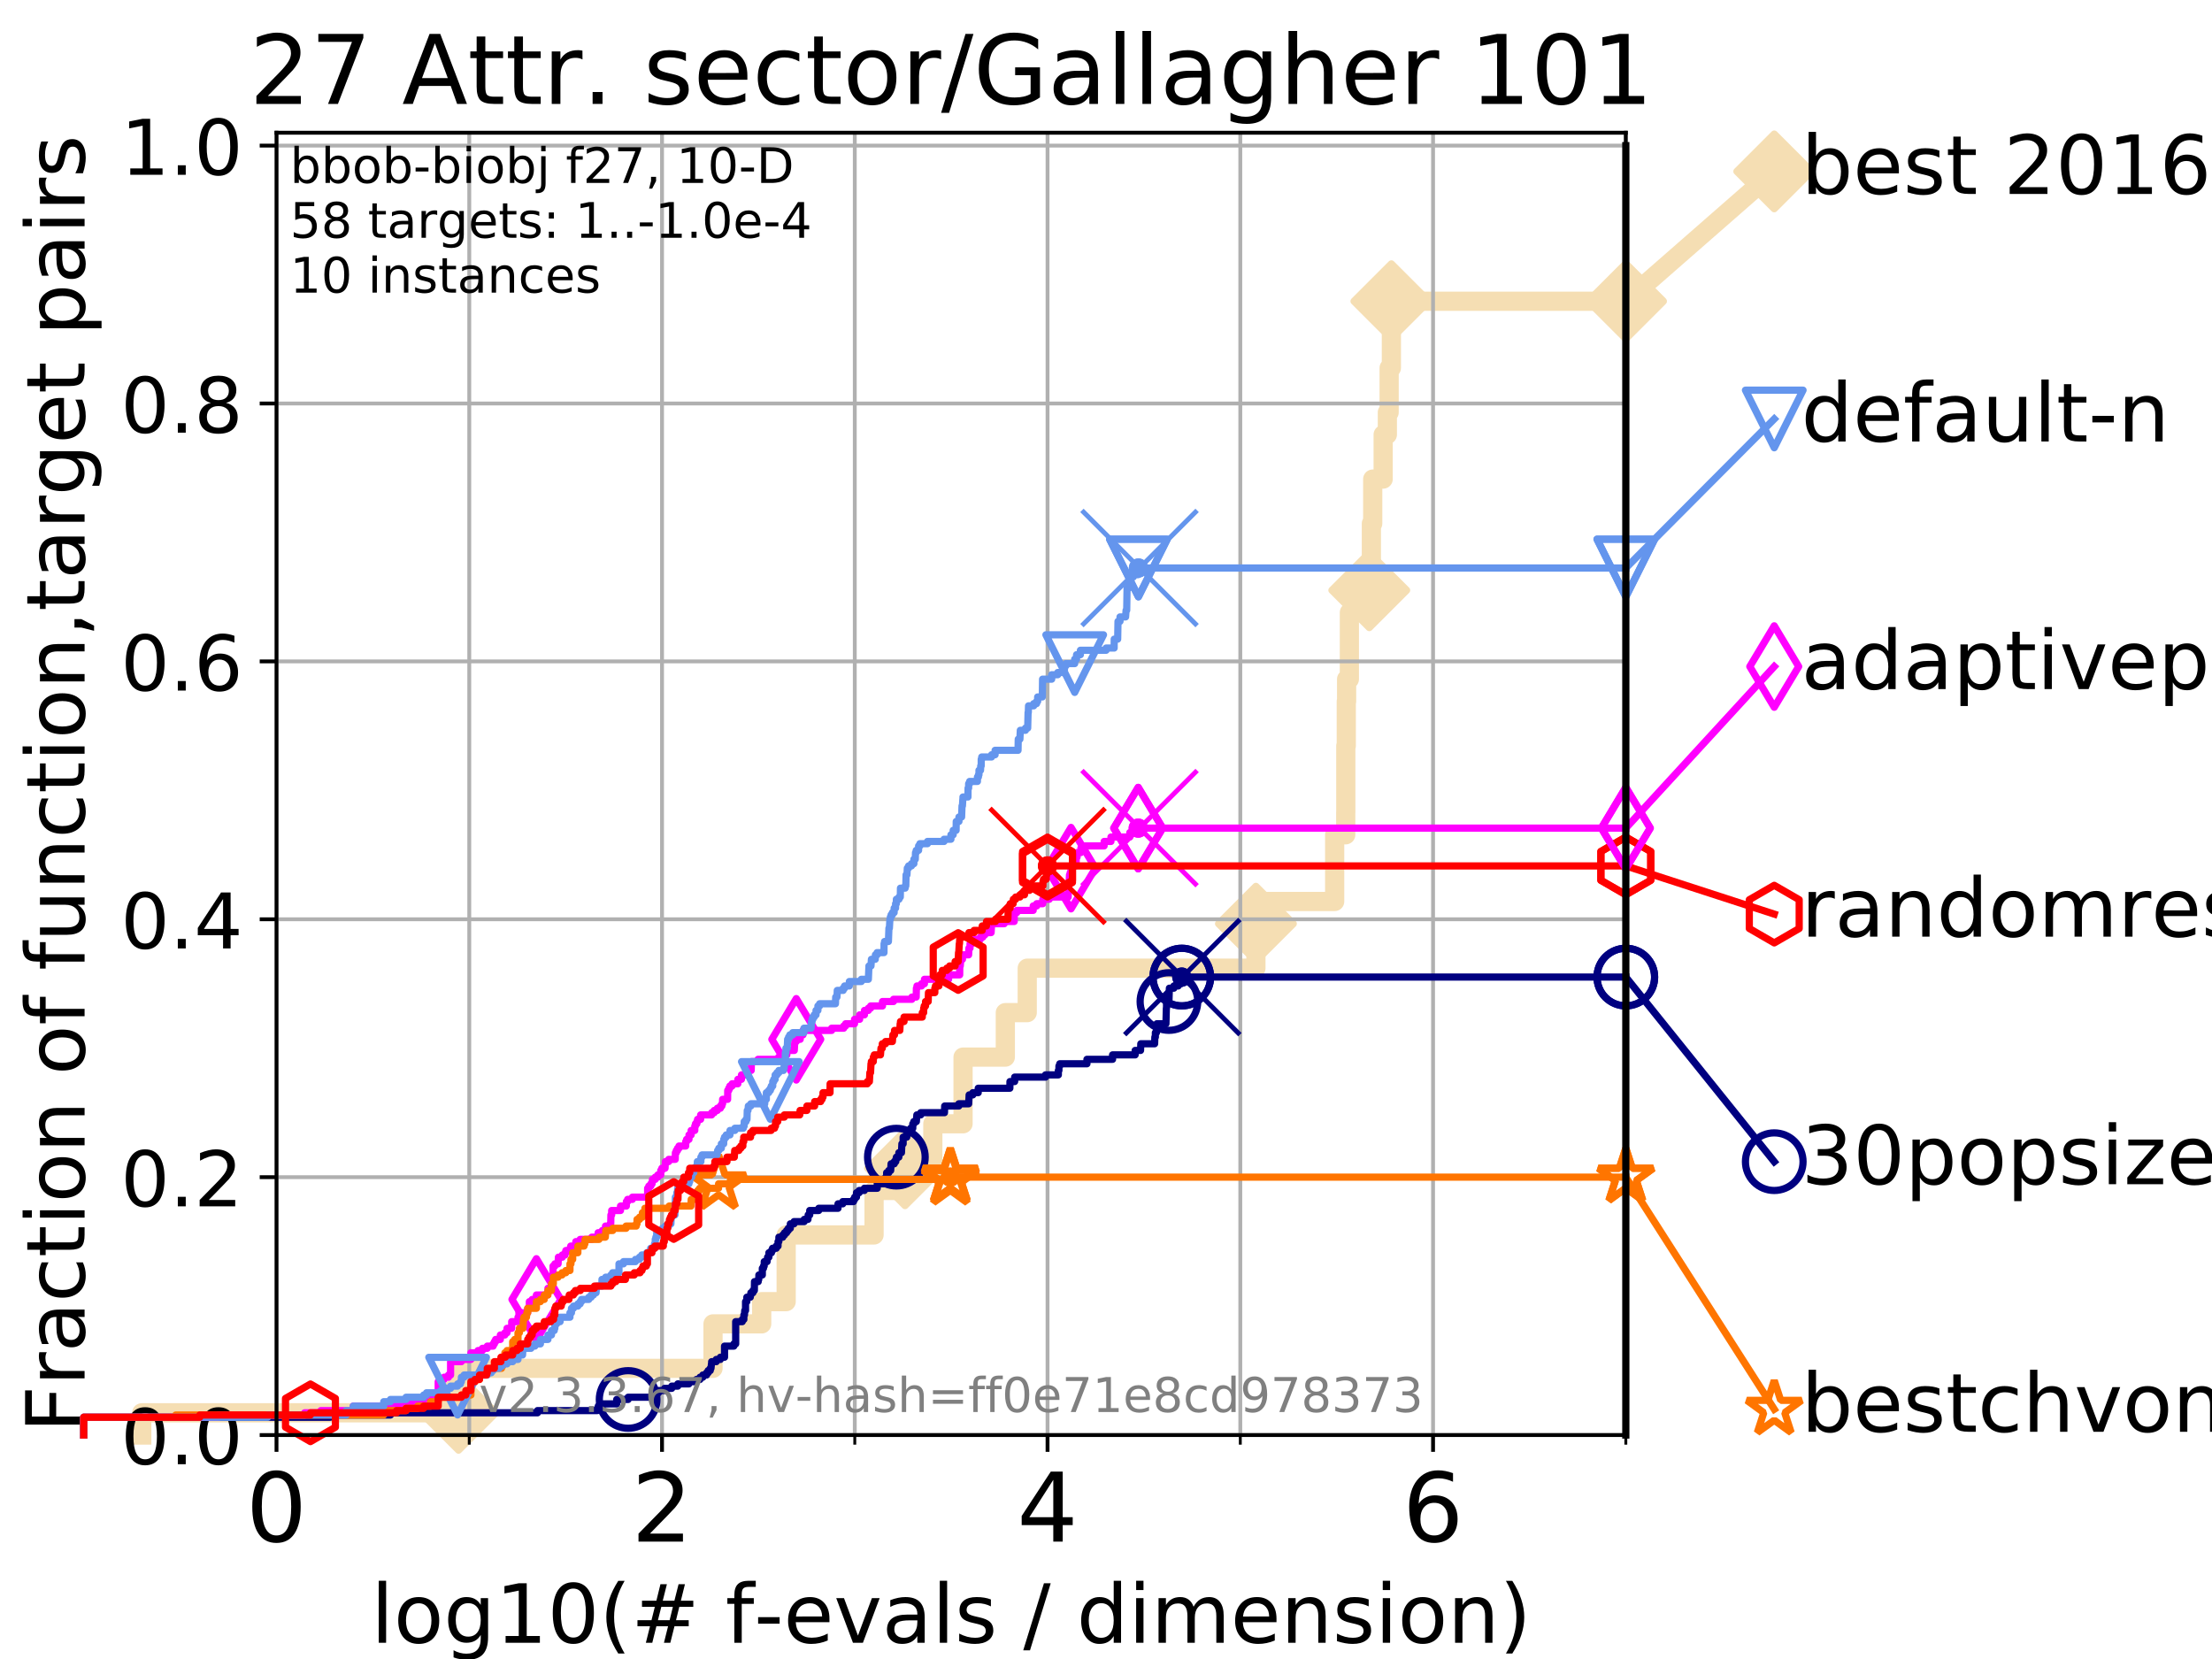 <?xml version="1.0" encoding="utf-8" standalone="no"?>
<!DOCTYPE svg PUBLIC "-//W3C//DTD SVG 1.1//EN"
  "http://www.w3.org/Graphics/SVG/1.1/DTD/svg11.dtd">
<!-- Created with matplotlib (https://matplotlib.org/) -->
<svg height="345.6pt" version="1.1" viewBox="0 0 460.8 345.6" width="460.8pt" xmlns="http://www.w3.org/2000/svg" xmlns:xlink="http://www.w3.org/1999/xlink">
 <defs>
  <style type="text/css">
*{stroke-linecap:butt;stroke-linejoin:round;}
  </style>
 </defs>
 <g id="figure_1">
  <g id="patch_1">
   <path d="M 0 345.6 
L 460.8 345.6 
L 460.8 0 
L 0 0 
z
" style="fill:#ffffff;"/>
  </g>
  <g id="axes_1">
   <g id="patch_2">
    <path d="M 57.6 298.944 
L 338.688 298.944 
L 338.688 27.648 
L 57.6 27.648 
z
" style="fill:#ffffff;"/>
   </g>
   <g id="line2d_1">
    <path d="M 29.533 298.944 
L 29.533 294.313 
L 95.526 294.313 
L 95.526 285.05 
L 148.535 285.05 
L 148.535 275.788 
L 158.674 275.788 
L 158.674 271.157 
L 163.773 271.157 
L 163.773 257.263 
L 182.083 257.263 
L 182.083 248.001 
L 188.533 248.001 
L 188.533 243.37 
L 194.325 243.37 
L 194.325 234.107 
L 200.621 234.107 
L 200.621 220.214 
L 209.426 220.214 
L 209.426 210.951 
L 213.991 210.951 
L 213.991 201.689 
L 261.63 201.689 
L 261.63 192.426 
L 261.75 192.426 
L 261.75 187.795 
L 278.036 187.795 
L 278.036 173.901 
L 280.339 173.901 
L 280.339 169.27 
L 280.354 169.27 
L 280.354 155.377 
L 280.454 155.377 
L 280.454 146.114 
L 280.522 146.114 
L 280.522 141.483 
L 281.099 141.483 
L 281.099 127.589 
L 285.246 127.589 
L 285.246 122.958 
L 285.681 122.958 
L 285.681 109.065 
L 285.961 109.065 
L 285.961 99.802 
L 288.137 99.802 
L 288.137 90.54 
L 289.012 90.54 
L 289.012 85.909 
L 289.384 85.909 
L 289.384 76.646 
L 289.849 76.646 
L 289.849 62.753 
L 338.688 62.753 
" style="fill:none;stroke:#f5deb3;stroke-linecap:square;stroke-width:4;"/>
   </g>
   <g id="line2d_2">
    <defs>
     <path d="M 0 7.778 
L 7.778 0 
L 0 -7.778 
L -7.778 0 
z
" id="mc32797ea7c" style="stroke:#f5deb3;stroke-linejoin:miter;stroke-width:1.5;"/>
    </defs>
    <g>
     <use style="fill:#f5deb3;stroke:#f5deb3;stroke-linejoin:miter;stroke-width:1.5;" x="95.526" xlink:href="#mc32797ea7c" y="294.313"/>
     <use style="fill:#f5deb3;stroke:#f5deb3;stroke-linejoin:miter;stroke-width:1.5;" x="188.533" xlink:href="#mc32797ea7c" y="243.37"/>
     <use style="fill:#f5deb3;stroke:#f5deb3;stroke-linejoin:miter;stroke-width:1.5;" x="261.63" xlink:href="#mc32797ea7c" y="192.426"/>
     <use style="fill:#f5deb3;stroke:#f5deb3;stroke-linejoin:miter;stroke-width:1.5;" x="285.246" xlink:href="#mc32797ea7c" y="122.958"/>
     <use style="fill:#f5deb3;stroke:#f5deb3;stroke-linejoin:miter;stroke-width:1.5;" x="289.849" xlink:href="#mc32797ea7c" y="62.753"/>
     <use style="fill:#f5deb3;stroke:#f5deb3;stroke-linejoin:miter;stroke-width:1.5;" x="338.688" xlink:href="#mc32797ea7c" y="62.753"/>
    </g>
   </g>
   <g id="line2d_3">
    <path style="fill:none;stroke:#f5deb3;stroke-linecap:square;stroke-width:4;"/>
    <g/>
   </g>
   <g id="line2d_4">
    <path d="M 338.688 62.753 
L 369.608 35.706 
" style="fill:none;stroke:#f5deb3;stroke-linecap:square;stroke-width:4;"/>
    <g>
     <use style="fill:#f5deb3;stroke:#f5deb3;stroke-linejoin:miter;stroke-width:1.5;" x="338.688" xlink:href="#mc32797ea7c" y="62.753"/>
     <use style="fill:#f5deb3;stroke:#f5deb3;stroke-linejoin:miter;stroke-width:1.5;" x="369.608" xlink:href="#mc32797ea7c" y="35.706"/>
    </g>
   </g>
   <g id="matplotlib.axis_1">
    <g id="xtick_1">
     <g id="line2d_5">
      <path clip-path="url(#pca191aee3f)" d="M 57.6 298.944 
L 57.6 27.648 
" style="fill:none;stroke:#b0b0b0;stroke-linecap:square;stroke-width:0.8;"/>
     </g>
     <g id="line2d_6">
      <defs>
       <path d="M 0 0 
L 0 3.5 
" id="m7bfe211b95" style="stroke:#000000;stroke-width:0.8;"/>
      </defs>
      <g>
       <use style="stroke:#000000;stroke-width:0.8;" x="57.6" xlink:href="#m7bfe211b95" y="298.944"/>
      </g>
     </g>
     <g id="text_1">
      <!-- 0 -->
      <defs>
       <path d="M 31.781 66.406 
Q 24.172 66.406 20.328 58.906 
Q 16.5 51.422 16.5 36.375 
Q 16.5 21.391 20.328 13.891 
Q 24.172 6.391 31.781 6.391 
Q 39.453 6.391 43.281 13.891 
Q 47.125 21.391 47.125 36.375 
Q 47.125 51.422 43.281 58.906 
Q 39.453 66.406 31.781 66.406 
z
M 31.781 74.219 
Q 44.047 74.219 50.516 64.516 
Q 56.984 54.828 56.984 36.375 
Q 56.984 17.969 50.516 8.266 
Q 44.047 -1.422 31.781 -1.422 
Q 19.531 -1.422 13.062 8.266 
Q 6.594 17.969 6.594 36.375 
Q 6.594 54.828 13.062 64.516 
Q 19.531 74.219 31.781 74.219 
z
" id="DejaVuSans-48"/>
      </defs>
      <g transform="translate(51.237 321.141)scale(0.2 -0.2)">
       <use xlink:href="#DejaVuSans-48"/>
      </g>
     </g>
    </g>
    <g id="xtick_2">
     <g id="line2d_7">
      <path clip-path="url(#pca191aee3f)" d="M 137.911 298.944 
L 137.911 27.648 
" style="fill:none;stroke:#b0b0b0;stroke-linecap:square;stroke-width:0.8;"/>
     </g>
     <g id="line2d_8">
      <g>
       <use style="stroke:#000000;stroke-width:0.8;" x="137.911" xlink:href="#m7bfe211b95" y="298.944"/>
      </g>
     </g>
     <g id="text_2">
      <!-- 2 -->
      <defs>
       <path d="M 19.188 8.297 
L 53.609 8.297 
L 53.609 0 
L 7.328 0 
L 7.328 8.297 
Q 12.938 14.109 22.625 23.891 
Q 32.328 33.688 34.812 36.531 
Q 39.547 41.844 41.422 45.531 
Q 43.312 49.219 43.312 52.781 
Q 43.312 58.594 39.234 62.25 
Q 35.156 65.922 28.609 65.922 
Q 23.969 65.922 18.812 64.312 
Q 13.672 62.703 7.812 59.422 
L 7.812 69.391 
Q 13.766 71.781 18.938 73 
Q 24.125 74.219 28.422 74.219 
Q 39.75 74.219 46.484 68.547 
Q 53.219 62.891 53.219 53.422 
Q 53.219 48.922 51.531 44.891 
Q 49.859 40.875 45.406 35.406 
Q 44.188 33.984 37.641 27.219 
Q 31.109 20.453 19.188 8.297 
z
" id="DejaVuSans-50"/>
      </defs>
      <g transform="translate(131.548 321.141)scale(0.2 -0.2)">
       <use xlink:href="#DejaVuSans-50"/>
      </g>
     </g>
    </g>
    <g id="xtick_3">
     <g id="line2d_9">
      <path clip-path="url(#pca191aee3f)" d="M 218.222 298.944 
L 218.222 27.648 
" style="fill:none;stroke:#b0b0b0;stroke-linecap:square;stroke-width:0.8;"/>
     </g>
     <g id="line2d_10">
      <g>
       <use style="stroke:#000000;stroke-width:0.8;" x="218.222" xlink:href="#m7bfe211b95" y="298.944"/>
      </g>
     </g>
     <g id="text_3">
      <!-- 4 -->
      <defs>
       <path d="M 37.797 64.312 
L 12.891 25.391 
L 37.797 25.391 
z
M 35.203 72.906 
L 47.609 72.906 
L 47.609 25.391 
L 58.016 25.391 
L 58.016 17.188 
L 47.609 17.188 
L 47.609 0 
L 37.797 0 
L 37.797 17.188 
L 4.891 17.188 
L 4.891 26.703 
z
" id="DejaVuSans-52"/>
      </defs>
      <g transform="translate(211.859 321.141)scale(0.2 -0.2)">
       <use xlink:href="#DejaVuSans-52"/>
      </g>
     </g>
    </g>
    <g id="xtick_4">
     <g id="line2d_11">
      <path clip-path="url(#pca191aee3f)" d="M 298.533 298.944 
L 298.533 27.648 
" style="fill:none;stroke:#b0b0b0;stroke-linecap:square;stroke-width:0.8;"/>
     </g>
     <g id="line2d_12">
      <g>
       <use style="stroke:#000000;stroke-width:0.8;" x="298.533" xlink:href="#m7bfe211b95" y="298.944"/>
      </g>
     </g>
     <g id="text_4">
      <!-- 6 -->
      <defs>
       <path d="M 33.016 40.375 
Q 26.375 40.375 22.484 35.828 
Q 18.609 31.297 18.609 23.391 
Q 18.609 15.531 22.484 10.953 
Q 26.375 6.391 33.016 6.391 
Q 39.656 6.391 43.531 10.953 
Q 47.406 15.531 47.406 23.391 
Q 47.406 31.297 43.531 35.828 
Q 39.656 40.375 33.016 40.375 
z
M 52.594 71.297 
L 52.594 62.312 
Q 48.875 64.062 45.094 64.984 
Q 41.312 65.922 37.594 65.922 
Q 27.828 65.922 22.672 59.328 
Q 17.531 52.734 16.797 39.406 
Q 19.672 43.656 24.016 45.922 
Q 28.375 48.188 33.594 48.188 
Q 44.578 48.188 50.953 41.516 
Q 57.328 34.859 57.328 23.391 
Q 57.328 12.156 50.688 5.359 
Q 44.047 -1.422 33.016 -1.422 
Q 20.359 -1.422 13.672 8.266 
Q 6.984 17.969 6.984 36.375 
Q 6.984 53.656 15.188 63.938 
Q 23.391 74.219 37.203 74.219 
Q 40.922 74.219 44.703 73.484 
Q 48.484 72.75 52.594 71.297 
z
" id="DejaVuSans-54"/>
      </defs>
      <g transform="translate(292.17 321.141)scale(0.2 -0.2)">
       <use xlink:href="#DejaVuSans-54"/>
      </g>
     </g>
    </g>
    <g id="xtick_5">
     <g id="line2d_13">
      <path clip-path="url(#pca191aee3f)" d="M 97.755 298.944 
L 97.755 27.648 
" style="fill:none;stroke:#b0b0b0;stroke-linecap:square;stroke-width:0.8;"/>
     </g>
     <g id="line2d_14">
      <defs>
       <path d="M 0 0 
L 0 2 
" id="ma5818c7a4f" style="stroke:#000000;stroke-width:0.6;"/>
      </defs>
      <g>
       <use style="stroke:#000000;stroke-width:0.6;" x="97.755" xlink:href="#ma5818c7a4f" y="298.944"/>
      </g>
     </g>
    </g>
    <g id="xtick_6">
     <g id="line2d_15">
      <path clip-path="url(#pca191aee3f)" d="M 178.066 298.944 
L 178.066 27.648 
" style="fill:none;stroke:#b0b0b0;stroke-linecap:square;stroke-width:0.8;"/>
     </g>
     <g id="line2d_16">
      <g>
       <use style="stroke:#000000;stroke-width:0.6;" x="178.066" xlink:href="#ma5818c7a4f" y="298.944"/>
      </g>
     </g>
    </g>
    <g id="xtick_7">
     <g id="line2d_17">
      <path clip-path="url(#pca191aee3f)" d="M 258.377 298.944 
L 258.377 27.648 
" style="fill:none;stroke:#b0b0b0;stroke-linecap:square;stroke-width:0.8;"/>
     </g>
     <g id="line2d_18">
      <g>
       <use style="stroke:#000000;stroke-width:0.6;" x="258.377" xlink:href="#ma5818c7a4f" y="298.944"/>
      </g>
     </g>
    </g>
    <g id="xtick_8">
     <g id="line2d_19">
      <path clip-path="url(#pca191aee3f)" d="M 338.688 298.944 
L 338.688 27.648 
" style="fill:none;stroke:#b0b0b0;stroke-linecap:square;stroke-width:0.8;"/>
     </g>
     <g id="line2d_20">
      <g>
       <use style="stroke:#000000;stroke-width:0.6;" x="338.688" xlink:href="#ma5818c7a4f" y="298.944"/>
      </g>
     </g>
    </g>
    <g id="text_5">
     <!-- log10(# f-evals / dimension) -->
     <defs>
      <path d="M 9.422 75.984 
L 18.406 75.984 
L 18.406 0 
L 9.422 0 
z
" id="DejaVuSans-108"/>
      <path d="M 30.609 48.391 
Q 23.391 48.391 19.188 42.75 
Q 14.984 37.109 14.984 27.297 
Q 14.984 17.484 19.156 11.844 
Q 23.344 6.203 30.609 6.203 
Q 37.797 6.203 41.984 11.859 
Q 46.188 17.531 46.188 27.297 
Q 46.188 37.016 41.984 42.703 
Q 37.797 48.391 30.609 48.391 
z
M 30.609 56 
Q 42.328 56 49.016 48.375 
Q 55.719 40.766 55.719 27.297 
Q 55.719 13.875 49.016 6.219 
Q 42.328 -1.422 30.609 -1.422 
Q 18.844 -1.422 12.172 6.219 
Q 5.516 13.875 5.516 27.297 
Q 5.516 40.766 12.172 48.375 
Q 18.844 56 30.609 56 
z
" id="DejaVuSans-111"/>
      <path d="M 45.406 27.984 
Q 45.406 37.75 41.375 43.109 
Q 37.359 48.484 30.078 48.484 
Q 22.859 48.484 18.828 43.109 
Q 14.797 37.75 14.797 27.984 
Q 14.797 18.266 18.828 12.891 
Q 22.859 7.516 30.078 7.516 
Q 37.359 7.516 41.375 12.891 
Q 45.406 18.266 45.406 27.984 
z
M 54.391 6.781 
Q 54.391 -7.172 48.188 -13.984 
Q 42 -20.797 29.203 -20.797 
Q 24.469 -20.797 20.266 -20.094 
Q 16.062 -19.391 12.109 -17.922 
L 12.109 -9.188 
Q 16.062 -11.328 19.922 -12.344 
Q 23.781 -13.375 27.781 -13.375 
Q 36.625 -13.375 41.016 -8.766 
Q 45.406 -4.156 45.406 5.172 
L 45.406 9.625 
Q 42.625 4.781 38.281 2.391 
Q 33.938 0 27.875 0 
Q 17.828 0 11.672 7.656 
Q 5.516 15.328 5.516 27.984 
Q 5.516 40.672 11.672 48.328 
Q 17.828 56 27.875 56 
Q 33.938 56 38.281 53.609 
Q 42.625 51.219 45.406 46.391 
L 45.406 54.688 
L 54.391 54.688 
z
" id="DejaVuSans-103"/>
      <path d="M 12.406 8.297 
L 28.516 8.297 
L 28.516 63.922 
L 10.984 60.406 
L 10.984 69.391 
L 28.422 72.906 
L 38.281 72.906 
L 38.281 8.297 
L 54.391 8.297 
L 54.391 0 
L 12.406 0 
z
" id="DejaVuSans-49"/>
      <path d="M 31 75.875 
Q 24.469 64.656 21.281 53.656 
Q 18.109 42.672 18.109 31.391 
Q 18.109 20.125 21.312 9.062 
Q 24.516 -2 31 -13.188 
L 23.188 -13.188 
Q 15.875 -1.703 12.234 9.375 
Q 8.594 20.453 8.594 31.391 
Q 8.594 42.281 12.203 53.312 
Q 15.828 64.359 23.188 75.875 
z
" id="DejaVuSans-40"/>
      <path d="M 51.125 44 
L 36.922 44 
L 32.812 27.688 
L 47.125 27.688 
z
M 43.797 71.781 
L 38.719 51.516 
L 52.984 51.516 
L 58.109 71.781 
L 65.922 71.781 
L 60.891 51.516 
L 76.125 51.516 
L 76.125 44 
L 58.984 44 
L 54.984 27.688 
L 70.516 27.688 
L 70.516 20.219 
L 53.078 20.219 
L 48 0 
L 40.188 0 
L 45.219 20.219 
L 30.906 20.219 
L 25.875 0 
L 18.016 0 
L 23.094 20.219 
L 7.719 20.219 
L 7.719 27.688 
L 24.906 27.688 
L 29 44 
L 13.281 44 
L 13.281 51.516 
L 30.906 51.516 
L 35.891 71.781 
z
" id="DejaVuSans-35"/>
      <path id="DejaVuSans-32"/>
      <path d="M 37.109 75.984 
L 37.109 68.5 
L 28.516 68.5 
Q 23.688 68.5 21.797 66.547 
Q 19.922 64.594 19.922 59.516 
L 19.922 54.688 
L 34.719 54.688 
L 34.719 47.703 
L 19.922 47.703 
L 19.922 0 
L 10.891 0 
L 10.891 47.703 
L 2.297 47.703 
L 2.297 54.688 
L 10.891 54.688 
L 10.891 58.5 
Q 10.891 67.625 15.141 71.797 
Q 19.391 75.984 28.609 75.984 
z
" id="DejaVuSans-102"/>
      <path d="M 4.891 31.391 
L 31.203 31.391 
L 31.203 23.391 
L 4.891 23.391 
z
" id="DejaVuSans-45"/>
      <path d="M 56.203 29.594 
L 56.203 25.203 
L 14.891 25.203 
Q 15.484 15.922 20.484 11.062 
Q 25.484 6.203 34.422 6.203 
Q 39.594 6.203 44.453 7.469 
Q 49.312 8.734 54.109 11.281 
L 54.109 2.781 
Q 49.266 0.734 44.188 -0.344 
Q 39.109 -1.422 33.891 -1.422 
Q 20.797 -1.422 13.156 6.188 
Q 5.516 13.812 5.516 26.812 
Q 5.516 40.234 12.766 48.109 
Q 20.016 56 32.328 56 
Q 43.359 56 49.781 48.891 
Q 56.203 41.797 56.203 29.594 
z
M 47.219 32.234 
Q 47.125 39.594 43.094 43.984 
Q 39.062 48.391 32.422 48.391 
Q 24.906 48.391 20.391 44.141 
Q 15.875 39.891 15.188 32.172 
z
" id="DejaVuSans-101"/>
      <path d="M 2.984 54.688 
L 12.5 54.688 
L 29.594 8.797 
L 46.688 54.688 
L 56.203 54.688 
L 35.688 0 
L 23.484 0 
z
" id="DejaVuSans-118"/>
      <path d="M 34.281 27.484 
Q 23.391 27.484 19.188 25 
Q 14.984 22.516 14.984 16.5 
Q 14.984 11.719 18.141 8.906 
Q 21.297 6.109 26.703 6.109 
Q 34.188 6.109 38.703 11.406 
Q 43.219 16.703 43.219 25.484 
L 43.219 27.484 
z
M 52.203 31.203 
L 52.203 0 
L 43.219 0 
L 43.219 8.297 
Q 40.141 3.328 35.547 0.953 
Q 30.953 -1.422 24.312 -1.422 
Q 15.922 -1.422 10.953 3.297 
Q 6 8.016 6 15.922 
Q 6 25.141 12.172 29.828 
Q 18.359 34.516 30.609 34.516 
L 43.219 34.516 
L 43.219 35.406 
Q 43.219 41.609 39.141 45 
Q 35.062 48.391 27.688 48.391 
Q 23 48.391 18.547 47.266 
Q 14.109 46.141 10.016 43.891 
L 10.016 52.203 
Q 14.938 54.109 19.578 55.047 
Q 24.219 56 28.609 56 
Q 40.484 56 46.344 49.844 
Q 52.203 43.703 52.203 31.203 
z
" id="DejaVuSans-97"/>
      <path d="M 44.281 53.078 
L 44.281 44.578 
Q 40.484 46.531 36.375 47.5 
Q 32.281 48.484 27.875 48.484 
Q 21.188 48.484 17.844 46.438 
Q 14.5 44.391 14.5 40.281 
Q 14.5 37.156 16.891 35.375 
Q 19.281 33.594 26.516 31.984 
L 29.594 31.297 
Q 39.156 29.25 43.188 25.516 
Q 47.219 21.781 47.219 15.094 
Q 47.219 7.469 41.188 3.016 
Q 35.156 -1.422 24.609 -1.422 
Q 20.219 -1.422 15.453 -0.562 
Q 10.688 0.297 5.422 2 
L 5.422 11.281 
Q 10.406 8.688 15.234 7.391 
Q 20.062 6.109 24.812 6.109 
Q 31.156 6.109 34.562 8.281 
Q 37.984 10.453 37.984 14.406 
Q 37.984 18.062 35.516 20.016 
Q 33.062 21.969 24.703 23.781 
L 21.578 24.516 
Q 13.234 26.266 9.516 29.906 
Q 5.812 33.547 5.812 39.891 
Q 5.812 47.609 11.281 51.797 
Q 16.75 56 26.812 56 
Q 31.781 56 36.172 55.266 
Q 40.578 54.547 44.281 53.078 
z
" id="DejaVuSans-115"/>
      <path d="M 25.391 72.906 
L 33.688 72.906 
L 8.297 -9.281 
L 0 -9.281 
z
" id="DejaVuSans-47"/>
      <path d="M 45.406 46.391 
L 45.406 75.984 
L 54.391 75.984 
L 54.391 0 
L 45.406 0 
L 45.406 8.203 
Q 42.578 3.328 38.25 0.953 
Q 33.938 -1.422 27.875 -1.422 
Q 17.969 -1.422 11.734 6.484 
Q 5.516 14.406 5.516 27.297 
Q 5.516 40.188 11.734 48.094 
Q 17.969 56 27.875 56 
Q 33.938 56 38.25 53.625 
Q 42.578 51.266 45.406 46.391 
z
M 14.797 27.297 
Q 14.797 17.391 18.875 11.75 
Q 22.953 6.109 30.078 6.109 
Q 37.203 6.109 41.297 11.75 
Q 45.406 17.391 45.406 27.297 
Q 45.406 37.203 41.297 42.844 
Q 37.203 48.484 30.078 48.484 
Q 22.953 48.484 18.875 42.844 
Q 14.797 37.203 14.797 27.297 
z
" id="DejaVuSans-100"/>
      <path d="M 9.422 54.688 
L 18.406 54.688 
L 18.406 0 
L 9.422 0 
z
M 9.422 75.984 
L 18.406 75.984 
L 18.406 64.594 
L 9.422 64.594 
z
" id="DejaVuSans-105"/>
      <path d="M 52 44.188 
Q 55.375 50.25 60.062 53.125 
Q 64.75 56 71.094 56 
Q 79.641 56 84.281 50.016 
Q 88.922 44.047 88.922 33.016 
L 88.922 0 
L 79.891 0 
L 79.891 32.719 
Q 79.891 40.578 77.094 44.375 
Q 74.312 48.188 68.609 48.188 
Q 61.625 48.188 57.562 43.547 
Q 53.516 38.922 53.516 30.906 
L 53.516 0 
L 44.484 0 
L 44.484 32.719 
Q 44.484 40.625 41.703 44.406 
Q 38.922 48.188 33.109 48.188 
Q 26.219 48.188 22.156 43.531 
Q 18.109 38.875 18.109 30.906 
L 18.109 0 
L 9.078 0 
L 9.078 54.688 
L 18.109 54.688 
L 18.109 46.188 
Q 21.188 51.219 25.484 53.609 
Q 29.781 56 35.688 56 
Q 41.656 56 45.828 52.969 
Q 50 49.953 52 44.188 
z
" id="DejaVuSans-109"/>
      <path d="M 54.891 33.016 
L 54.891 0 
L 45.906 0 
L 45.906 32.719 
Q 45.906 40.484 42.875 44.328 
Q 39.844 48.188 33.797 48.188 
Q 26.516 48.188 22.312 43.547 
Q 18.109 38.922 18.109 30.906 
L 18.109 0 
L 9.078 0 
L 9.078 54.688 
L 18.109 54.688 
L 18.109 46.188 
Q 21.344 51.125 25.703 53.562 
Q 30.078 56 35.797 56 
Q 45.219 56 50.047 50.172 
Q 54.891 44.344 54.891 33.016 
z
" id="DejaVuSans-110"/>
      <path d="M 8.016 75.875 
L 15.828 75.875 
Q 23.141 64.359 26.781 53.312 
Q 30.422 42.281 30.422 31.391 
Q 30.422 20.453 26.781 9.375 
Q 23.141 -1.703 15.828 -13.188 
L 8.016 -13.188 
Q 14.5 -2 17.703 9.062 
Q 20.906 20.125 20.906 31.391 
Q 20.906 42.672 17.703 53.656 
Q 14.5 64.656 8.016 75.875 
z
" id="DejaVuSans-41"/>
     </defs>
     <g transform="translate(77.303 342.218)scale(0.17 -0.17)">
      <use xlink:href="#DejaVuSans-108"/>
      <use x="27.783" xlink:href="#DejaVuSans-111"/>
      <use x="88.965" xlink:href="#DejaVuSans-103"/>
      <use x="152.441" xlink:href="#DejaVuSans-49"/>
      <use x="216.064" xlink:href="#DejaVuSans-48"/>
      <use x="279.688" xlink:href="#DejaVuSans-40"/>
      <use x="318.701" xlink:href="#DejaVuSans-35"/>
      <use x="402.49" xlink:href="#DejaVuSans-32"/>
      <use x="434.277" xlink:href="#DejaVuSans-102"/>
      <use x="469.404" xlink:href="#DejaVuSans-45"/>
      <use x="505.488" xlink:href="#DejaVuSans-101"/>
      <use x="567.012" xlink:href="#DejaVuSans-118"/>
      <use x="626.191" xlink:href="#DejaVuSans-97"/>
      <use x="687.471" xlink:href="#DejaVuSans-108"/>
      <use x="715.254" xlink:href="#DejaVuSans-115"/>
      <use x="767.354" xlink:href="#DejaVuSans-32"/>
      <use x="799.141" xlink:href="#DejaVuSans-47"/>
      <use x="832.832" xlink:href="#DejaVuSans-32"/>
      <use x="864.619" xlink:href="#DejaVuSans-100"/>
      <use x="928.096" xlink:href="#DejaVuSans-105"/>
      <use x="955.879" xlink:href="#DejaVuSans-109"/>
      <use x="1053.291" xlink:href="#DejaVuSans-101"/>
      <use x="1114.814" xlink:href="#DejaVuSans-110"/>
      <use x="1178.193" xlink:href="#DejaVuSans-115"/>
      <use x="1230.293" xlink:href="#DejaVuSans-105"/>
      <use x="1258.076" xlink:href="#DejaVuSans-111"/>
      <use x="1319.258" xlink:href="#DejaVuSans-110"/>
      <use x="1382.637" xlink:href="#DejaVuSans-41"/>
     </g>
    </g>
   </g>
   <g id="matplotlib.axis_2">
    <g id="ytick_1">
     <g id="line2d_21">
      <path clip-path="url(#pca191aee3f)" d="M 57.6 298.944 
L 338.688 298.944 
" style="fill:none;stroke:#b0b0b0;stroke-linecap:square;stroke-width:0.8;"/>
     </g>
     <g id="line2d_22">
      <defs>
       <path d="M 0 0 
L -3.5 0 
" id="mbfd2dc55d9" style="stroke:#000000;stroke-width:0.8;"/>
      </defs>
      <g>
       <use style="stroke:#000000;stroke-width:0.8;" x="57.6" xlink:href="#mbfd2dc55d9" y="298.944"/>
      </g>
     </g>
     <g id="text_6">
      <!-- 0.0 -->
      <defs>
       <path d="M 10.688 12.406 
L 21 12.406 
L 21 0 
L 10.688 0 
z
" id="DejaVuSans-46"/>
      </defs>
      <g transform="translate(25.155 305.023)scale(0.16 -0.16)">
       <use xlink:href="#DejaVuSans-48"/>
       <use x="63.623" xlink:href="#DejaVuSans-46"/>
       <use x="95.41" xlink:href="#DejaVuSans-48"/>
      </g>
     </g>
    </g>
    <g id="ytick_2">
     <g id="line2d_23">
      <path clip-path="url(#pca191aee3f)" d="M 57.6 245.222 
L 338.688 245.222 
" style="fill:none;stroke:#b0b0b0;stroke-linecap:square;stroke-width:0.8;"/>
     </g>
     <g id="line2d_24">
      <g>
       <use style="stroke:#000000;stroke-width:0.8;" x="57.6" xlink:href="#mbfd2dc55d9" y="245.222"/>
      </g>
     </g>
     <g id="text_7">
      <!-- 0.2 -->
      <g transform="translate(25.155 251.301)scale(0.16 -0.16)">
       <use xlink:href="#DejaVuSans-48"/>
       <use x="63.623" xlink:href="#DejaVuSans-46"/>
       <use x="95.41" xlink:href="#DejaVuSans-50"/>
      </g>
     </g>
    </g>
    <g id="ytick_3">
     <g id="line2d_25">
      <path clip-path="url(#pca191aee3f)" d="M 57.6 191.5 
L 338.688 191.5 
" style="fill:none;stroke:#b0b0b0;stroke-linecap:square;stroke-width:0.8;"/>
     </g>
     <g id="line2d_26">
      <g>
       <use style="stroke:#000000;stroke-width:0.8;" x="57.6" xlink:href="#mbfd2dc55d9" y="191.5"/>
      </g>
     </g>
     <g id="text_8">
      <!-- 0.4 -->
      <g transform="translate(25.155 197.579)scale(0.16 -0.16)">
       <use xlink:href="#DejaVuSans-48"/>
       <use x="63.623" xlink:href="#DejaVuSans-46"/>
       <use x="95.41" xlink:href="#DejaVuSans-52"/>
      </g>
     </g>
    </g>
    <g id="ytick_4">
     <g id="line2d_27">
      <path clip-path="url(#pca191aee3f)" d="M 57.6 137.778 
L 338.688 137.778 
" style="fill:none;stroke:#b0b0b0;stroke-linecap:square;stroke-width:0.8;"/>
     </g>
     <g id="line2d_28">
      <g>
       <use style="stroke:#000000;stroke-width:0.8;" x="57.6" xlink:href="#mbfd2dc55d9" y="137.778"/>
      </g>
     </g>
     <g id="text_9">
      <!-- 0.6 -->
      <g transform="translate(25.155 143.857)scale(0.16 -0.16)">
       <use xlink:href="#DejaVuSans-48"/>
       <use x="63.623" xlink:href="#DejaVuSans-46"/>
       <use x="95.41" xlink:href="#DejaVuSans-54"/>
      </g>
     </g>
    </g>
    <g id="ytick_5">
     <g id="line2d_29">
      <path clip-path="url(#pca191aee3f)" d="M 57.6 84.056 
L 338.688 84.056 
" style="fill:none;stroke:#b0b0b0;stroke-linecap:square;stroke-width:0.8;"/>
     </g>
     <g id="line2d_30">
      <g>
       <use style="stroke:#000000;stroke-width:0.8;" x="57.6" xlink:href="#mbfd2dc55d9" y="84.056"/>
      </g>
     </g>
     <g id="text_10">
      <!-- 0.8 -->
      <defs>
       <path d="M 31.781 34.625 
Q 24.75 34.625 20.719 30.859 
Q 16.703 27.094 16.703 20.516 
Q 16.703 13.922 20.719 10.156 
Q 24.75 6.391 31.781 6.391 
Q 38.812 6.391 42.859 10.172 
Q 46.922 13.969 46.922 20.516 
Q 46.922 27.094 42.891 30.859 
Q 38.875 34.625 31.781 34.625 
z
M 21.922 38.812 
Q 15.578 40.375 12.031 44.719 
Q 8.5 49.078 8.5 55.328 
Q 8.5 64.062 14.719 69.141 
Q 20.953 74.219 31.781 74.219 
Q 42.672 74.219 48.875 69.141 
Q 55.078 64.062 55.078 55.328 
Q 55.078 49.078 51.531 44.719 
Q 48 40.375 41.703 38.812 
Q 48.828 37.156 52.797 32.312 
Q 56.781 27.484 56.781 20.516 
Q 56.781 9.906 50.312 4.234 
Q 43.844 -1.422 31.781 -1.422 
Q 19.734 -1.422 13.25 4.234 
Q 6.781 9.906 6.781 20.516 
Q 6.781 27.484 10.781 32.312 
Q 14.797 37.156 21.922 38.812 
z
M 18.312 54.391 
Q 18.312 48.734 21.844 45.562 
Q 25.391 42.391 31.781 42.391 
Q 38.141 42.391 41.719 45.562 
Q 45.312 48.734 45.312 54.391 
Q 45.312 60.062 41.719 63.234 
Q 38.141 66.406 31.781 66.406 
Q 25.391 66.406 21.844 63.234 
Q 18.312 60.062 18.312 54.391 
z
" id="DejaVuSans-56"/>
      </defs>
      <g transform="translate(25.155 90.135)scale(0.16 -0.16)">
       <use xlink:href="#DejaVuSans-48"/>
       <use x="63.623" xlink:href="#DejaVuSans-46"/>
       <use x="95.41" xlink:href="#DejaVuSans-56"/>
      </g>
     </g>
    </g>
    <g id="ytick_6">
     <g id="line2d_31">
      <path clip-path="url(#pca191aee3f)" d="M 57.6 30.334 
L 338.688 30.334 
" style="fill:none;stroke:#b0b0b0;stroke-linecap:square;stroke-width:0.8;"/>
     </g>
     <g id="line2d_32">
      <g>
       <use style="stroke:#000000;stroke-width:0.8;" x="57.6" xlink:href="#mbfd2dc55d9" y="30.334"/>
      </g>
     </g>
     <g id="text_11">
      <!-- 1.0 -->
      <g transform="translate(25.155 36.413)scale(0.16 -0.16)">
       <use xlink:href="#DejaVuSans-49"/>
       <use x="63.623" xlink:href="#DejaVuSans-46"/>
       <use x="95.41" xlink:href="#DejaVuSans-48"/>
      </g>
     </g>
    </g>
    <g id="text_12">
     <!-- Fraction of function,target pairs -->
     <defs>
      <path d="M 9.812 72.906 
L 51.703 72.906 
L 51.703 64.594 
L 19.672 64.594 
L 19.672 43.109 
L 48.578 43.109 
L 48.578 34.812 
L 19.672 34.812 
L 19.672 0 
L 9.812 0 
z
" id="DejaVuSans-70"/>
      <path d="M 41.109 46.297 
Q 39.594 47.172 37.812 47.578 
Q 36.031 48 33.891 48 
Q 26.266 48 22.188 43.047 
Q 18.109 38.094 18.109 28.812 
L 18.109 0 
L 9.078 0 
L 9.078 54.688 
L 18.109 54.688 
L 18.109 46.188 
Q 20.953 51.172 25.484 53.578 
Q 30.031 56 36.531 56 
Q 37.453 56 38.578 55.875 
Q 39.703 55.766 41.062 55.516 
z
" id="DejaVuSans-114"/>
      <path d="M 48.781 52.594 
L 48.781 44.188 
Q 44.969 46.297 41.141 47.344 
Q 37.312 48.391 33.406 48.391 
Q 24.656 48.391 19.812 42.844 
Q 14.984 37.312 14.984 27.297 
Q 14.984 17.281 19.812 11.734 
Q 24.656 6.203 33.406 6.203 
Q 37.312 6.203 41.141 7.25 
Q 44.969 8.297 48.781 10.406 
L 48.781 2.094 
Q 45.016 0.344 40.984 -0.531 
Q 36.969 -1.422 32.422 -1.422 
Q 20.062 -1.422 12.781 6.344 
Q 5.516 14.109 5.516 27.297 
Q 5.516 40.672 12.859 48.328 
Q 20.219 56 33.016 56 
Q 37.156 56 41.109 55.141 
Q 45.062 54.297 48.781 52.594 
z
" id="DejaVuSans-99"/>
      <path d="M 18.312 70.219 
L 18.312 54.688 
L 36.812 54.688 
L 36.812 47.703 
L 18.312 47.703 
L 18.312 18.016 
Q 18.312 11.328 20.141 9.422 
Q 21.969 7.516 27.594 7.516 
L 36.812 7.516 
L 36.812 0 
L 27.594 0 
Q 17.188 0 13.234 3.875 
Q 9.281 7.766 9.281 18.016 
L 9.281 47.703 
L 2.688 47.703 
L 2.688 54.688 
L 9.281 54.688 
L 9.281 70.219 
z
" id="DejaVuSans-116"/>
      <path d="M 8.5 21.578 
L 8.5 54.688 
L 17.484 54.688 
L 17.484 21.922 
Q 17.484 14.156 20.5 10.266 
Q 23.531 6.391 29.594 6.391 
Q 36.859 6.391 41.078 11.031 
Q 45.312 15.672 45.312 23.688 
L 45.312 54.688 
L 54.297 54.688 
L 54.297 0 
L 45.312 0 
L 45.312 8.406 
Q 42.047 3.422 37.719 1 
Q 33.406 -1.422 27.688 -1.422 
Q 18.266 -1.422 13.375 4.438 
Q 8.5 10.297 8.5 21.578 
z
M 31.109 56 
z
" id="DejaVuSans-117"/>
      <path d="M 11.719 12.406 
L 22.016 12.406 
L 22.016 4 
L 14.016 -11.625 
L 7.719 -11.625 
L 11.719 4 
z
" id="DejaVuSans-44"/>
      <path d="M 18.109 8.203 
L 18.109 -20.797 
L 9.078 -20.797 
L 9.078 54.688 
L 18.109 54.688 
L 18.109 46.391 
Q 20.953 51.266 25.266 53.625 
Q 29.594 56 35.594 56 
Q 45.562 56 51.781 48.094 
Q 58.016 40.188 58.016 27.297 
Q 58.016 14.406 51.781 6.484 
Q 45.562 -1.422 35.594 -1.422 
Q 29.594 -1.422 25.266 0.953 
Q 20.953 3.328 18.109 8.203 
z
M 48.688 27.297 
Q 48.688 37.203 44.609 42.844 
Q 40.531 48.484 33.406 48.484 
Q 26.266 48.484 22.188 42.844 
Q 18.109 37.203 18.109 27.297 
Q 18.109 17.391 22.188 11.75 
Q 26.266 6.109 33.406 6.109 
Q 40.531 6.109 44.609 11.75 
Q 48.688 17.391 48.688 27.297 
z
" id="DejaVuSans-112"/>
     </defs>
     <g transform="translate(17.62 298.435)rotate(-90)scale(0.17 -0.17)">
      <use xlink:href="#DejaVuSans-70"/>
      <use x="57.41" xlink:href="#DejaVuSans-114"/>
      <use x="98.523" xlink:href="#DejaVuSans-97"/>
      <use x="159.803" xlink:href="#DejaVuSans-99"/>
      <use x="214.783" xlink:href="#DejaVuSans-116"/>
      <use x="253.992" xlink:href="#DejaVuSans-105"/>
      <use x="281.775" xlink:href="#DejaVuSans-111"/>
      <use x="342.957" xlink:href="#DejaVuSans-110"/>
      <use x="406.336" xlink:href="#DejaVuSans-32"/>
      <use x="438.123" xlink:href="#DejaVuSans-111"/>
      <use x="499.305" xlink:href="#DejaVuSans-102"/>
      <use x="534.51" xlink:href="#DejaVuSans-32"/>
      <use x="566.297" xlink:href="#DejaVuSans-102"/>
      <use x="601.502" xlink:href="#DejaVuSans-117"/>
      <use x="664.881" xlink:href="#DejaVuSans-110"/>
      <use x="728.26" xlink:href="#DejaVuSans-99"/>
      <use x="783.24" xlink:href="#DejaVuSans-116"/>
      <use x="822.449" xlink:href="#DejaVuSans-105"/>
      <use x="850.232" xlink:href="#DejaVuSans-111"/>
      <use x="911.414" xlink:href="#DejaVuSans-110"/>
      <use x="974.793" xlink:href="#DejaVuSans-44"/>
      <use x="1006.58" xlink:href="#DejaVuSans-116"/>
      <use x="1045.789" xlink:href="#DejaVuSans-97"/>
      <use x="1107.068" xlink:href="#DejaVuSans-114"/>
      <use x="1148.166" xlink:href="#DejaVuSans-103"/>
      <use x="1211.643" xlink:href="#DejaVuSans-101"/>
      <use x="1273.166" xlink:href="#DejaVuSans-116"/>
      <use x="1312.375" xlink:href="#DejaVuSans-32"/>
      <use x="1344.162" xlink:href="#DejaVuSans-112"/>
      <use x="1407.639" xlink:href="#DejaVuSans-97"/>
      <use x="1468.918" xlink:href="#DejaVuSans-105"/>
      <use x="1496.701" xlink:href="#DejaVuSans-114"/>
      <use x="1537.814" xlink:href="#DejaVuSans-115"/>
     </g>
    </g>
   </g>
   <g id="line2d_33">
    <defs>
     <path d="M 0 1.5 
C 0.398 1.5 0.779 1.342 1.061 1.061 
C 1.342 0.779 1.5 0.398 1.5 0 
C 1.5 -0.398 1.342 -0.779 1.061 -1.061 
C 0.779 -1.342 0.398 -1.5 0 -1.5 
C -0.398 -1.5 -0.779 -1.342 -1.061 -1.061 
C -1.342 -0.779 -1.5 -0.398 -1.5 0 
C -1.5 0.398 -1.342 0.779 -1.061 1.061 
C -0.779 1.342 -0.398 1.5 0 1.5 
z
" id="m78ae33d811" style="stroke:#f5deb3;"/>
    </defs>
    <g>
     <use style="fill:#f5deb3;stroke:#f5deb3;" x="289.849" xlink:href="#m78ae33d811" y="62.753"/>
     <use style="fill:#f5deb3;stroke:#f5deb3;" x="289.849" xlink:href="#m78ae33d811" y="62.753"/>
    </g>
   </g>
   <g id="line2d_34">
    <defs>
     <path d="M 0 1.5 
C 0.398 1.5 0.779 1.342 1.061 1.061 
C 1.342 0.779 1.5 0.398 1.5 0 
C 1.5 -0.398 1.342 -0.779 1.061 -1.061 
C 0.779 -1.342 0.398 -1.5 0 -1.5 
C -0.398 -1.5 -0.779 -1.342 -1.061 -1.061 
C -1.342 -0.779 -1.5 -0.398 -1.5 0 
C -1.5 0.398 -1.342 0.779 -1.061 1.061 
C -0.779 1.342 -0.398 1.5 0 1.5 
z
" id="mea498056d3" style="stroke:#000080;"/>
    </defs>
    <g>
     <use style="fill:#000080;stroke:#000080;" x="246.186" xlink:href="#mea498056d3" y="203.541"/>
     <use style="fill:#000080;stroke:#000080;" x="246.186" xlink:href="#mea498056d3" y="203.541"/>
    </g>
   </g>
   <g id="line2d_35">
    <path d="M 17.445 298.944 
L 17.445 295.239 
L 68.793 295.239 
L 68.793 294.776 
L 81.334 294.776 
L 81.334 294.313 
L 111.975 294.313 
L 111.975 293.85 
L 124.444 293.85 
L 124.444 293.387 
L 124.632 293.387 
L 124.632 292.923 
L 125.471 292.923 
L 125.471 292.46 
L 128.471 292.46 
L 128.471 291.534 
L 130.849 291.534 
L 130.849 291.071 
L 136.189 291.071 
L 136.189 290.145 
L 137.181 290.145 
L 137.181 289.682 
L 138.46 289.682 
L 138.46 289.218 
L 139.934 289.218 
L 139.934 288.755 
L 141.192 288.755 
L 141.192 288.292 
L 143.502 288.292 
L 143.502 287.829 
L 145.075 287.829 
L 145.075 287.366 
L 145.822 287.366 
L 145.822 286.903 
L 146.41 286.903 
L 146.41 286.44 
L 147.185 286.44 
L 147.185 285.977 
L 147.52 285.977 
L 147.52 285.514 
L 147.957 285.514 
L 147.957 285.05 
L 148.113 285.05 
L 148.21 284.124 
L 148.248 284.124 
L 148.248 283.661 
L 149.205 283.661 
L 149.205 283.198 
L 150.06 283.198 
L 150.06 282.735 
L 150.933 282.735 
L 150.933 280.419 
L 152.871 280.419 
L 152.871 279.956 
L 153.258 279.956 
L 153.258 275.325 
L 154.628 275.325 
L 154.628 274.862 
L 154.959 274.862 
L 154.959 273.935 
L 155.083 273.935 
L 155.142 273.009 
L 155.31 273.009 
L 155.31 271.157 
L 155.578 271.157 
L 155.578 270.231 
L 156.303 270.231 
L 156.303 269.767 
L 156.418 269.767 
L 156.418 269.304 
L 156.848 269.304 
L 156.848 268.841 
L 157.145 268.841 
L 157.174 266.989 
L 157.948 266.989 
L 157.948 266.526 
L 158.064 266.526 
L 158.086 265.599 
L 158.806 265.599 
L 158.806 264.21 
L 159.046 264.21 
L 159.046 263.747 
L 159.196 263.747 
L 159.206 262.821 
L 159.793 262.821 
L 159.897 261.894 
L 160.172 261.894 
L 160.172 260.968 
L 160.708 260.968 
L 160.708 260.505 
L 160.924 260.505 
L 160.924 260.042 
L 161.708 260.042 
L 161.708 259.579 
L 162.078 259.579 
L 162.078 258.653 
L 162.247 258.653 
L 162.256 257.726 
L 163.07 257.726 
L 163.07 257.263 
L 163.437 257.263 
L 163.437 256.8 
L 163.864 256.8 
L 163.864 256.337 
L 164.211 256.337 
L 164.211 255.874 
L 164.641 255.874 
L 164.641 254.948 
L 165.408 254.948 
L 165.408 254.484 
L 167.532 254.484 
L 167.532 254.021 
L 168.315 254.021 
L 168.355 253.095 
L 168.678 253.095 
L 168.678 252.169 
L 170.564 252.169 
L 170.564 251.706 
L 174.574 251.706 
L 174.574 250.779 
L 175.561 250.779 
L 175.561 250.316 
L 177.794 250.316 
L 177.794 249.853 
L 178.04 249.853 
L 178.04 249.39 
L 178.422 249.39 
L 178.422 248.464 
L 178.982 248.464 
L 178.982 248.001 
L 180.061 248.001 
L 180.061 247.538 
L 182.745 247.538 
L 182.745 246.611 
L 184.122 246.611 
L 184.122 246.148 
L 184.51 246.148 
L 184.51 245.222 
L 184.701 245.222 
L 184.701 244.296 
L 185.148 244.296 
L 185.148 243.833 
L 185.544 243.833 
L 185.625 242.443 
L 186.299 242.443 
L 186.299 241.98 
L 186.609 241.98 
L 186.609 241.517 
L 186.731 241.517 
L 186.731 241.054 
L 187.244 241.054 
L 187.244 240.128 
L 187.789 240.128 
L 187.878 238.275 
L 188.141 238.275 
L 188.141 236.886 
L 188.903 236.886 
L 188.903 235.96 
L 189.703 235.96 
L 189.703 235.033 
L 190.148 235.033 
L 190.148 234.107 
L 190.365 234.107 
L 190.365 233.644 
L 190.893 233.644 
L 190.992 232.255 
L 191.802 232.255 
L 191.802 231.792 
L 196.756 231.792 
L 196.795 230.402 
L 199.738 230.402 
L 199.738 229.939 
L 201.796 229.939 
L 201.888 228.087 
L 202.659 228.087 
L 202.659 227.623 
L 203.781 227.623 
L 203.781 226.697 
L 210.373 226.697 
L 210.391 225.308 
L 211.369 225.308 
L 211.369 224.382 
L 217.796 224.382 
L 217.796 223.918 
L 220.476 223.918 
L 220.476 222.992 
L 220.596 222.992 
L 220.596 222.066 
L 220.766 222.066 
L 220.766 221.603 
L 226.43 221.603 
L 226.43 220.677 
L 231.766 220.677 
L 231.766 219.75 
L 236.474 219.75 
L 236.474 218.824 
L 237.598 218.824 
L 237.65 217.435 
L 240.529 217.435 
L 240.575 216.045 
L 240.684 216.045 
L 240.684 215.119 
L 240.913 215.119 
L 240.991 213.267 
L 242.887 213.267 
L 242.974 210.025 
L 243.008 210.025 
L 243.008 209.099 
L 243.35 209.099 
L 243.35 208.635 
L 243.51 208.635 
L 243.601 205.857 
L 244.539 205.857 
L 244.539 205.394 
L 245.442 205.394 
L 245.442 204.931 
L 246.057 204.931 
L 246.057 204.467 
L 246.186 204.467 
L 246.186 203.541 
L 338.688 203.541 
L 338.688 203.541 
" style="fill:none;stroke:#000080;stroke-linecap:square;stroke-width:1.5;"/>
   </g>
   <g id="line2d_36">
    <defs>
     <path d="M 0 6 
C 1.591 6 3.117 5.368 4.243 4.243 
C 5.368 3.117 6 1.591 6 0 
C 6 -1.591 5.368 -3.117 4.243 -4.243 
C 3.117 -5.368 1.591 -6 0 -6 
C -1.591 -6 -3.117 -5.368 -4.243 -4.243 
C -5.368 -3.117 -6 -1.591 -6 0 
C -6 1.591 -5.368 3.117 -4.243 4.243 
C -3.117 5.368 -1.591 6 0 6 
z
" id="mc0445acb91" style="stroke:#000080;stroke-width:1.5;"/>
    </defs>
    <g>
     <use style="fill-opacity:0;stroke:#000080;stroke-width:1.5;" x="130.849" xlink:href="#mc0445acb91" y="291.534"/>
     <use style="fill-opacity:0;stroke:#000080;stroke-width:1.5;" x="186.731" xlink:href="#mc0445acb91" y="241.054"/>
     <use style="fill-opacity:0;stroke:#000080;stroke-width:1.5;" x="243.51" xlink:href="#mc0445acb91" y="208.635"/>
     <use style="fill-opacity:0;stroke:#000080;stroke-width:1.5;" x="246.186" xlink:href="#mc0445acb91" y="203.541"/>
     <use style="fill-opacity:0;stroke:#000080;stroke-width:1.5;" x="246.186" xlink:href="#mc0445acb91" y="203.541"/>
     <use style="fill-opacity:0;stroke:#000080;stroke-width:1.5;" x="338.688" xlink:href="#mc0445acb91" y="203.541"/>
    </g>
   </g>
   <g id="line2d_37">
    <path style="fill:none;stroke:#000080;stroke-linecap:square;stroke-width:1.5;"/>
    <g/>
   </g>
   <g id="line2d_38">
    <path clip-path="url(#pca191aee3f)" d="M 246.29 203.541 
" style="fill:none;stroke:#000080;stroke-linecap:square;stroke-width:1.5;"/>
    <defs>
     <path d="M -12 12 
L 12 -12 
M -12 -12 
L 12 12 
" id="m3d07692e5b" style="stroke:#000080;"/>
    </defs>
    <g clip-path="url(#pca191aee3f)">
     <use style="fill:#000080;stroke:#000080;" x="246.29" xlink:href="#m3d07692e5b" y="203.541"/>
    </g>
   </g>
   <g id="line2d_39">
    <defs>
     <path d="M 0 1.5 
C 0.398 1.5 0.779 1.342 1.061 1.061 
C 1.342 0.779 1.5 0.398 1.5 0 
C 1.5 -0.398 1.342 -0.779 1.061 -1.061 
C 0.779 -1.342 0.398 -1.5 0 -1.5 
C -0.398 -1.5 -0.779 -1.342 -1.061 -1.061 
C -1.342 -0.779 -1.5 -0.398 -1.5 0 
C -1.5 0.398 -1.342 0.779 -1.061 1.061 
C -0.779 1.342 -0.398 1.5 0 1.5 
z
" id="mbbd6b3336b" style="stroke:#ff00ff;"/>
    </defs>
    <g>
     <use style="fill:#ff00ff;stroke:#ff00ff;" x="237.112" xlink:href="#mbbd6b3336b" y="172.512"/>
     <use style="fill:#ff00ff;stroke:#ff00ff;" x="237.112" xlink:href="#mbbd6b3336b" y="172.512"/>
    </g>
   </g>
   <g id="line2d_40">
    <path d="M 17.445 298.944 
L 17.445 295.239 
L 45.512 295.239 
L 45.512 294.776 
L 63.468 294.776 
L 63.468 294.313 
L 66.854 294.313 
L 66.854 293.85 
L 73.579 293.85 
L 73.579 292.923 
L 84.588 292.923 
L 84.588 292.46 
L 85.315 292.46 
L 85.315 291.997 
L 88.256 291.997 
L 88.256 291.071 
L 89.698 291.071 
L 89.698 290.608 
L 91.284 290.608 
L 91.284 287.829 
L 91.783 287.829 
L 91.783 287.366 
L 92.504 287.366 
L 92.504 286.903 
L 93.422 286.903 
L 93.422 286.44 
L 93.864 286.44 
L 93.864 283.661 
L 96.111 283.661 
L 96.111 283.198 
L 98.101 283.198 
L 98.101 281.809 
L 99.575 281.809 
L 99.575 281.345 
L 100.493 281.345 
L 100.493 280.882 
L 101.507 280.882 
L 101.507 280.419 
L 102.729 280.419 
L 102.729 279.956 
L 102.989 279.956 
L 102.989 279.493 
L 103.246 279.493 
L 103.246 279.03 
L 104.235 279.03 
L 104.235 278.104 
L 105.172 278.104 
L 105.172 277.64 
L 105.622 277.64 
L 105.622 276.714 
L 106.594 276.714 
L 106.594 275.325 
L 107.909 275.325 
L 107.909 274.399 
L 108.103 274.399 
L 108.103 273.472 
L 109.93 273.472 
L 109.93 272.546 
L 110.274 272.546 
L 110.274 271.157 
L 110.86 271.157 
L 110.86 270.694 
L 111.742 270.694 
L 111.742 269.767 
L 114.08 269.767 
L 114.148 268.378 
L 114.817 268.378 
L 114.882 266.989 
L 115.077 266.989 
L 115.141 266.062 
L 115.206 266.062 
L 115.206 263.747 
L 115.586 263.747 
L 115.586 263.284 
L 116.263 263.284 
L 116.323 261.894 
L 117.145 261.894 
L 117.145 261.431 
L 117.71 261.431 
L 117.71 260.968 
L 117.876 260.968 
L 117.876 260.505 
L 118.734 260.505 
L 118.734 260.042 
L 118.891 260.042 
L 118.891 259.579 
L 119.948 259.579 
L 119.948 258.653 
L 120.852 258.653 
L 120.852 258.189 
L 123.274 258.189 
L 123.274 257.726 
L 124.595 257.726 
L 124.595 256.8 
L 125.471 256.8 
L 125.471 256.337 
L 126.134 256.337 
L 126.134 255.411 
L 127.1 255.411 
L 127.1 254.948 
L 127.229 254.948 
L 127.262 253.095 
L 127.421 253.095 
L 127.421 252.169 
L 129.262 252.169 
L 129.262 251.243 
L 130.479 251.243 
L 130.479 250.316 
L 130.744 250.316 
L 130.744 249.853 
L 131.74 249.853 
L 131.74 249.39 
L 134.912 249.39 
L 134.912 247.538 
L 135.159 247.538 
L 135.159 247.075 
L 135.582 247.075 
L 135.582 246.611 
L 135.839 246.611 
L 135.918 245.685 
L 136.495 245.685 
L 136.495 245.222 
L 137.035 245.222 
L 137.035 244.759 
L 137.647 244.759 
L 137.647 243.833 
L 137.876 243.833 
L 137.876 243.37 
L 138.544 243.37 
L 138.612 241.98 
L 139.301 241.98 
L 139.301 241.517 
L 140.664 241.517 
L 140.694 240.128 
L 140.886 240.128 
L 140.886 239.665 
L 141.148 239.665 
L 141.148 239.201 
L 141.45 239.201 
L 141.45 238.738 
L 142.845 238.738 
L 142.845 237.812 
L 143.028 237.812 
L 143.028 237.349 
L 143.528 237.349 
L 143.528 236.423 
L 143.977 236.423 
L 143.977 235.496 
L 144.736 235.496 
L 144.736 234.57 
L 144.877 234.57 
L 144.877 234.107 
L 145.167 234.107 
L 145.167 233.644 
L 145.316 233.644 
L 145.316 233.181 
L 145.954 233.181 
L 145.954 232.255 
L 148.248 232.255 
L 148.248 231.792 
L 148.78 231.792 
L 148.78 231.328 
L 149.432 231.328 
L 149.432 230.865 
L 150.068 230.865 
L 150.068 230.402 
L 150.378 230.402 
L 150.378 229.939 
L 150.531 229.939 
L 150.531 229.013 
L 151.574 229.013 
L 151.597 227.16 
L 151.819 227.16 
L 151.819 226.697 
L 152.045 226.697 
L 152.045 226.234 
L 152.512 226.234 
L 152.512 225.771 
L 153.708 225.771 
L 153.708 224.845 
L 154.46 224.845 
L 154.46 223.918 
L 155.38 223.918 
L 155.38 222.992 
L 156.485 222.992 
L 156.545 221.14 
L 157.91 221.14 
L 157.91 220.677 
L 162.195 220.677 
L 162.195 220.214 
L 162.884 220.214 
L 162.884 219.75 
L 163.911 219.75 
L 163.911 218.824 
L 165.465 218.824 
L 165.562 216.972 
L 165.88 216.972 
L 165.88 216.509 
L 166.699 216.509 
L 166.699 215.582 
L 167.278 215.582 
L 167.278 214.656 
L 173.244 214.656 
L 173.244 214.193 
L 175.758 214.193 
L 175.758 213.73 
L 176.159 213.73 
L 176.159 213.267 
L 178.009 213.267 
L 178.009 212.34 
L 179.079 212.34 
L 179.079 211.414 
L 180.083 211.414 
L 180.083 210.488 
L 180.902 210.488 
L 180.902 210.025 
L 181.367 210.025 
L 181.367 209.562 
L 183.838 209.562 
L 183.838 208.635 
L 186.133 208.635 
L 186.133 208.172 
L 189.963 208.172 
L 189.963 207.709 
L 190.861 207.709 
L 190.902 205.857 
L 191.018 205.857 
L 191.018 205.394 
L 191.969 205.394 
L 191.969 204.931 
L 192.576 204.931 
L 192.576 204.004 
L 197.613 204.004 
L 197.613 203.078 
L 199.92 203.078 
L 199.939 201.226 
L 200.041 201.226 
L 200.145 199.836 
L 200.5 199.836 
L 200.5 198.91 
L 201.78 198.91 
L 201.839 197.521 
L 202.073 197.521 
L 202.073 196.594 
L 202.473 196.594 
L 202.473 195.668 
L 204.227 195.668 
L 204.227 195.205 
L 204.749 195.205 
L 204.749 194.742 
L 205.173 194.742 
L 205.173 194.279 
L 206.465 194.279 
L 206.575 192.426 
L 209.205 192.426 
L 209.205 191.963 
L 211.275 191.963 
L 211.3 190.111 
L 211.818 190.111 
L 211.818 189.648 
L 215.233 189.648 
L 215.233 188.721 
L 215.965 188.721 
L 215.965 188.258 
L 217.227 188.258 
L 217.227 187.332 
L 218.592 187.332 
L 218.592 186.869 
L 222.518 186.869 
L 222.628 184.09 
L 222.712 184.09 
L 222.798 182.238 
L 222.942 182.238 
L 222.942 181.775 
L 223.111 181.775 
L 223.111 180.848 
L 223.415 180.848 
L 223.415 180.385 
L 224.051 180.385 
L 224.051 179.922 
L 224.175 179.922 
L 224.215 178.533 
L 224.385 178.533 
L 224.385 177.606 
L 225.17 177.606 
L 225.17 176.68 
L 225.403 176.68 
L 225.403 176.217 
L 230.009 176.217 
L 230.014 175.291 
L 231.43 175.291 
L 231.43 174.365 
L 235.36 174.365 
L 235.36 173.438 
L 237.112 173.438 
L 237.112 172.512 
L 338.688 172.512 
L 338.688 172.512 
" style="fill:none;stroke:#ff00ff;stroke-linecap:square;stroke-width:1.5;"/>
   </g>
   <g id="line2d_41">
    <defs>
     <path d="M 0 8.485 
L 5.091 0 
L 0 -8.485 
L -5.091 0 
z
" id="mf618ef9479" style="stroke:#ff00ff;stroke-linejoin:miter;stroke-width:1.5;"/>
    </defs>
    <g>
     <use style="fill-opacity:0;stroke:#ff00ff;stroke-linejoin:miter;stroke-width:1.5;" x="111.742" xlink:href="#mf618ef9479" y="270.694"/>
     <use style="fill-opacity:0;stroke:#ff00ff;stroke-linejoin:miter;stroke-width:1.5;" x="165.88" xlink:href="#mf618ef9479" y="216.509"/>
     <use style="fill-opacity:0;stroke:#ff00ff;stroke-linejoin:miter;stroke-width:1.5;" x="223.111" xlink:href="#mf618ef9479" y="180.848"/>
     <use style="fill-opacity:0;stroke:#ff00ff;stroke-linejoin:miter;stroke-width:1.5;" x="237.112" xlink:href="#mf618ef9479" y="172.512"/>
     <use style="fill-opacity:0;stroke:#ff00ff;stroke-linejoin:miter;stroke-width:1.5;" x="237.112" xlink:href="#mf618ef9479" y="172.512"/>
     <use style="fill-opacity:0;stroke:#ff00ff;stroke-linejoin:miter;stroke-width:1.5;" x="338.688" xlink:href="#mf618ef9479" y="172.512"/>
    </g>
   </g>
   <g id="line2d_42">
    <path style="fill:none;stroke:#ff00ff;stroke-linecap:square;stroke-width:1.5;"/>
    <g/>
   </g>
   <g id="line2d_43">
    <path clip-path="url(#pca191aee3f)" d="M 237.384 172.512 
" style="fill:none;stroke:#ff00ff;stroke-linecap:square;stroke-width:1.5;"/>
    <defs>
     <path d="M -12 12 
L 12 -12 
M -12 -12 
L 12 12 
" id="m16eca7b8a3" style="stroke:#ff00ff;"/>
    </defs>
    <g clip-path="url(#pca191aee3f)">
     <use style="fill:#ff00ff;stroke:#ff00ff;" x="237.384" xlink:href="#m16eca7b8a3" y="172.512"/>
    </g>
   </g>
   <g id="line2d_44">
    <defs>
     <path d="M 0 1.5 
C 0.398 1.5 0.779 1.342 1.061 1.061 
C 1.342 0.779 1.5 0.398 1.5 0 
C 1.5 -0.398 1.342 -0.779 1.061 -1.061 
C 0.779 -1.342 0.398 -1.5 0 -1.5 
C -0.398 -1.5 -0.779 -1.342 -1.061 -1.061 
C -1.342 -0.779 -1.5 -0.398 -1.5 0 
C -1.5 0.398 -1.342 0.779 -1.061 1.061 
C -0.779 1.342 -0.398 1.5 0 1.5 
z
" id="m7e9019c576" style="stroke:#ff7500;"/>
    </defs>
    <g>
     <use style="fill:#ff7500;stroke:#ff7500;" x="197.97" xlink:href="#m7e9019c576" y="245.222"/>
     <use style="fill:#ff7500;stroke:#ff7500;" x="197.97" xlink:href="#m7e9019c576" y="245.222"/>
    </g>
   </g>
   <g id="line2d_45">
    <path d="M 17.445 298.944 
L 17.445 295.239 
L 36.604 295.239 
L 36.604 294.776 
L 79.939 294.776 
L 79.939 293.85 
L 84.588 293.85 
L 84.588 293.387 
L 87.01 293.387 
L 87.01 292.923 
L 89.698 292.923 
L 89.698 291.997 
L 91.284 291.997 
L 91.284 291.071 
L 96.111 291.071 
L 96.111 290.608 
L 98.101 290.608 
L 98.101 288.292 
L 98.439 288.292 
L 98.439 287.829 
L 98.935 287.829 
L 98.935 287.366 
L 99.887 287.366 
L 99.887 285.977 
L 101.507 285.977 
L 101.507 285.514 
L 102.465 285.514 
L 102.465 285.05 
L 104.474 285.05 
L 104.474 284.587 
L 104.71 284.587 
L 104.71 282.735 
L 105.172 282.735 
L 105.172 281.809 
L 105.622 281.809 
L 105.622 281.345 
L 106.803 281.345 
L 106.803 279.493 
L 107.213 279.493 
L 107.213 279.03 
L 107.909 279.03 
L 107.909 277.64 
L 108.199 277.64 
L 108.199 276.714 
L 108.949 276.714 
L 109.04 274.862 
L 109.132 274.862 
L 109.132 274.399 
L 109.668 274.399 
L 109.756 273.472 
L 109.93 273.472 
L 109.93 272.546 
L 111.742 272.546 
L 111.742 271.157 
L 112.581 271.157 
L 112.581 270.694 
L 113.383 270.694 
L 113.383 269.767 
L 114.148 269.767 
L 114.148 268.841 
L 114.882 268.841 
L 114.882 267.452 
L 115.27 267.452 
L 115.27 266.062 
L 116.263 266.062 
L 116.263 265.599 
L 117.088 265.599 
L 117.088 265.136 
L 117.876 265.136 
L 117.876 264.673 
L 118.734 264.673 
L 118.734 263.284 
L 118.943 263.284 
L 118.943 262.357 
L 119.301 262.357 
L 119.301 260.968 
L 120.382 260.968 
L 120.382 259.579 
L 121.668 259.579 
L 121.668 259.116 
L 121.844 259.116 
L 121.888 258.189 
L 124.781 258.189 
L 124.781 257.726 
L 126.1 257.726 
L 126.202 256.337 
L 127.643 256.337 
L 127.643 255.874 
L 130.425 255.874 
L 130.425 255.411 
L 132.542 255.411 
L 132.542 254.948 
L 132.707 254.948 
L 132.707 254.021 
L 133.239 254.021 
L 133.239 253.558 
L 133.822 253.558 
L 133.822 252.632 
L 134.343 252.632 
L 134.343 251.706 
L 139.398 251.706 
L 139.398 251.243 
L 143.94 251.243 
L 143.989 249.853 
L 145.121 249.853 
L 145.121 248.927 
L 145.327 248.927 
L 145.361 248.001 
L 145.744 248.001 
L 145.744 247.538 
L 149.691 247.538 
L 149.691 246.611 
L 152.161 246.611 
L 152.161 245.685 
L 197.97 245.685 
L 197.97 245.222 
L 338.688 245.222 
L 338.688 245.222 
" style="fill:none;stroke:#ff7500;stroke-linecap:square;stroke-width:1.5;"/>
   </g>
   <g id="line2d_46">
    <defs>
     <path d="M 0 -6 
L -1.347 -1.854 
L -5.706 -1.854 
L -2.18 0.708 
L -3.527 4.854 
L -0 2.292 
L 3.527 4.854 
L 2.18 0.708 
L 5.706 -1.854 
L 1.347 -1.854 
z
" id="m5b082abc8f" style="stroke:#ff7500;stroke-linejoin:bevel;stroke-width:1.5;"/>
    </defs>
    <g>
     <use style="fill-opacity:0;stroke:#ff7500;stroke-linejoin:bevel;stroke-width:1.5;" x="149.691" xlink:href="#m5b082abc8f" y="246.611"/>
     <use style="fill-opacity:0;stroke:#ff7500;stroke-linejoin:bevel;stroke-width:1.5;" x="197.97" xlink:href="#m5b082abc8f" y="245.685"/>
     <use style="fill-opacity:0;stroke:#ff7500;stroke-linejoin:bevel;stroke-width:1.5;" x="197.97" xlink:href="#m5b082abc8f" y="245.222"/>
     <use style="fill-opacity:0;stroke:#ff7500;stroke-linejoin:bevel;stroke-width:1.5;" x="197.97" xlink:href="#m5b082abc8f" y="245.222"/>
     <use style="fill-opacity:0;stroke:#ff7500;stroke-linejoin:bevel;stroke-width:1.5;" x="338.688" xlink:href="#m5b082abc8f" y="245.222"/>
    </g>
   </g>
   <g id="line2d_47">
    <path style="fill:none;stroke:#ff7500;stroke-linecap:square;stroke-width:1.5;"/>
    <g/>
   </g>
   <g id="line2d_48">
    <defs>
     <path d="M 0 1.5 
C 0.398 1.5 0.779 1.342 1.061 1.061 
C 1.342 0.779 1.5 0.398 1.5 0 
C 1.5 -0.398 1.342 -0.779 1.061 -1.061 
C 0.779 -1.342 0.398 -1.5 0 -1.5 
C -0.398 -1.5 -0.779 -1.342 -1.061 -1.061 
C -1.342 -0.779 -1.5 -0.398 -1.5 0 
C -1.5 0.398 -1.342 0.779 -1.061 1.061 
C -0.779 1.342 -0.398 1.5 0 1.5 
z
" id="mbc54d85fd5" style="stroke:#6495ed;"/>
    </defs>
    <g>
     <use style="fill:#6495ed;stroke:#6495ed;" x="237.156" xlink:href="#mbc54d85fd5" y="118.327"/>
     <use style="fill:#6495ed;stroke:#6495ed;" x="237.156" xlink:href="#mbc54d85fd5" y="118.327"/>
    </g>
   </g>
   <g id="line2d_49">
    <path d="M 17.445 298.944 
L 17.445 295.239 
L 55.763 295.239 
L 55.763 294.776 
L 72.125 294.776 
L 72.125 293.85 
L 73.579 293.85 
L 73.579 292.923 
L 79.939 292.923 
L 79.939 291.997 
L 81.334 291.997 
L 81.334 291.534 
L 84.588 291.534 
L 84.588 291.071 
L 88.256 291.071 
L 88.256 290.608 
L 88.847 290.608 
L 88.847 290.145 
L 91.783 290.145 
L 91.783 289.682 
L 92.504 289.682 
L 92.504 289.218 
L 93.864 289.218 
L 93.864 288.755 
L 95.327 288.755 
L 95.327 288.292 
L 95.918 288.292 
L 95.918 287.829 
L 96.111 287.829 
L 96.111 286.903 
L 96.676 286.903 
L 96.676 286.44 
L 101.507 286.44 
L 101.507 285.977 
L 102.331 285.977 
L 102.331 285.514 
L 102.729 285.514 
L 102.729 285.05 
L 103.993 285.05 
L 103.993 284.587 
L 104.592 284.587 
L 104.592 284.124 
L 105.622 284.124 
L 105.622 283.661 
L 106.803 283.661 
L 106.803 283.198 
L 107.909 283.198 
L 107.909 282.272 
L 108.857 282.272 
L 108.949 280.882 
L 110.611 280.882 
L 110.611 280.419 
L 111.426 280.419 
L 111.426 279.956 
L 112.581 279.956 
L 112.581 279.03 
L 114.148 279.03 
L 114.148 278.104 
L 114.882 278.104 
L 114.882 277.177 
L 115.46 277.177 
L 115.46 276.714 
L 115.586 276.714 
L 115.586 275.788 
L 115.959 275.788 
L 115.959 275.325 
L 116.68 275.325 
L 116.68 274.399 
L 118.734 274.399 
L 118.734 273.472 
L 119.046 273.472 
L 119.046 272.546 
L 119.453 272.546 
L 119.453 272.083 
L 120.382 272.083 
L 120.382 271.62 
L 120.852 271.62 
L 120.852 271.157 
L 121.128 271.157 
L 121.128 270.694 
L 122.657 270.694 
L 122.657 270.231 
L 123.152 270.231 
L 123.152 269.767 
L 123.633 269.767 
L 123.633 269.304 
L 124.178 269.304 
L 124.255 267.915 
L 125.399 267.915 
L 125.399 266.526 
L 126.168 266.526 
L 126.168 266.062 
L 127.262 266.062 
L 127.262 265.599 
L 127.611 265.599 
L 127.611 265.136 
L 128.944 265.136 
L 128.944 263.284 
L 129.881 263.284 
L 129.881 262.821 
L 132.375 262.821 
L 132.375 262.357 
L 133.216 262.357 
L 133.216 261.894 
L 133.689 261.894 
L 133.689 261.431 
L 134.724 261.431 
L 134.724 260.968 
L 135.542 260.968 
L 135.542 260.042 
L 136.343 260.042 
L 136.343 259.116 
L 136.495 259.116 
L 136.495 258.189 
L 136.627 258.189 
L 136.627 257.726 
L 136.795 257.726 
L 136.795 256.8 
L 137.487 256.8 
L 137.487 256.337 
L 137.998 256.337 
L 137.998 255.874 
L 138.578 255.874 
L 138.578 255.411 
L 139.301 255.411 
L 139.301 254.948 
L 139.762 254.948 
L 139.825 253.558 
L 139.98 253.558 
L 139.98 253.095 
L 140.604 253.095 
L 140.694 249.39 
L 140.988 249.39 
L 140.988 248.464 
L 141.148 248.464 
L 141.177 247.538 
L 141.549 247.538 
L 141.549 247.075 
L 142.01 247.075 
L 142.01 246.611 
L 143.515 246.611 
L 143.515 246.148 
L 143.679 246.148 
L 143.679 245.222 
L 144.087 245.222 
L 144.087 244.296 
L 144.522 244.296 
L 144.522 243.37 
L 145.075 243.37 
L 145.075 242.906 
L 145.224 242.906 
L 145.27 241.98 
L 146.009 241.98 
L 146.009 241.054 
L 146.238 241.054 
L 146.238 240.591 
L 149.387 240.591 
L 149.495 239.665 
L 149.744 239.665 
L 149.744 239.201 
L 150.267 239.201 
L 150.267 238.275 
L 150.758 238.275 
L 150.758 237.349 
L 150.924 237.349 
L 150.924 236.886 
L 151.284 236.886 
L 151.284 236.423 
L 152.068 236.423 
L 152.068 235.496 
L 153.084 235.496 
L 153.084 235.033 
L 154.841 235.033 
L 154.841 234.57 
L 155.031 234.57 
L 155.031 233.644 
L 155.4 233.644 
L 155.4 233.181 
L 155.616 233.181 
L 155.666 231.328 
L 155.823 231.328 
L 155.892 230.402 
L 156.406 230.402 
L 156.406 229.939 
L 159.309 229.939 
L 159.309 229.013 
L 159.643 229.013 
L 159.643 227.623 
L 160.138 227.623 
L 160.138 227.16 
L 160.476 227.16 
L 160.476 226.697 
L 160.675 226.697 
L 160.675 226.234 
L 160.975 226.234 
L 160.975 225.308 
L 161.197 225.308 
L 161.197 224.845 
L 161.479 224.845 
L 161.479 223.918 
L 161.854 223.918 
L 161.854 223.455 
L 162.252 223.455 
L 162.252 222.992 
L 163.21 222.992 
L 163.21 222.529 
L 163.36 222.529 
L 163.36 221.603 
L 163.574 221.603 
L 163.598 219.287 
L 163.721 219.287 
L 163.721 218.361 
L 163.997 218.361 
L 164.075 216.509 
L 164.276 216.509 
L 164.276 216.045 
L 164.536 216.045 
L 164.536 215.582 
L 165.135 215.582 
L 165.135 215.119 
L 167.475 215.119 
L 167.475 214.193 
L 168.959 214.193 
L 169.053 212.804 
L 169.181 212.804 
L 169.181 212.34 
L 169.337 212.34 
L 169.337 211.877 
L 169.617 211.877 
L 169.617 211.414 
L 169.992 211.414 
L 169.992 210.488 
L 170.387 210.488 
L 170.387 209.562 
L 170.741 209.562 
L 170.741 209.099 
L 174.041 209.099 
L 174.092 207.709 
L 174.355 207.709 
L 174.417 206.32 
L 175.642 206.32 
L 175.642 205.857 
L 175.94 205.857 
L 175.94 205.394 
L 176.931 205.394 
L 176.931 204.467 
L 179.429 204.467 
L 179.429 204.004 
L 180.898 204.004 
L 180.997 201.689 
L 181.013 201.689 
L 181.013 201.226 
L 181.444 201.226 
L 181.53 199.836 
L 182.335 199.836 
L 182.36 198.91 
L 182.713 198.91 
L 182.713 198.447 
L 184.151 198.447 
L 184.164 196.594 
L 184.267 196.594 
L 184.267 196.131 
L 185.073 196.131 
L 185.18 193.353 
L 185.276 193.353 
L 185.38 191.5 
L 185.475 191.5 
L 185.475 191.037 
L 185.631 191.037 
L 185.631 190.574 
L 185.904 190.574 
L 185.904 190.111 
L 186.265 190.111 
L 186.265 189.184 
L 186.561 189.184 
L 186.561 188.258 
L 186.73 188.258 
L 186.73 187.332 
L 187.282 187.332 
L 187.282 186.869 
L 187.548 186.869 
L 187.581 185.016 
L 188.56 185.016 
L 188.56 184.553 
L 188.696 184.553 
L 188.753 182.238 
L 188.939 182.238 
L 189.008 180.848 
L 189.273 180.848 
L 189.273 180.385 
L 189.88 180.385 
L 189.88 179.922 
L 190.38 179.922 
L 190.38 178.996 
L 190.671 178.996 
L 190.714 177.606 
L 190.865 177.606 
L 190.865 177.143 
L 191.361 177.143 
L 191.361 176.217 
L 191.628 176.217 
L 191.628 175.754 
L 193.209 175.754 
L 193.209 175.291 
L 196.664 175.291 
L 196.664 174.828 
L 198.098 174.828 
L 198.098 173.901 
L 198.564 173.901 
L 198.564 172.975 
L 199.176 172.975 
L 199.2 171.123 
L 199.769 171.123 
L 199.769 170.196 
L 200.32 170.196 
L 200.407 167.881 
L 200.492 167.881 
L 200.577 166.492 
L 200.603 166.492 
L 200.603 166.028 
L 201.643 166.028 
L 201.664 164.176 
L 201.782 164.176 
L 201.784 163.25 
L 201.99 163.25 
L 201.99 162.787 
L 203.617 162.787 
L 203.617 161.86 
L 203.824 161.86 
L 203.824 161.397 
L 203.938 161.397 
L 203.938 160.471 
L 204.261 160.471 
L 204.301 159.545 
L 204.402 159.545 
L 204.406 158.155 
L 204.514 158.155 
L 204.514 157.692 
L 206.567 157.692 
L 206.567 157.229 
L 207.295 157.229 
L 207.295 156.303 
L 212.077 156.303 
L 212.117 153.987 
L 212.464 153.987 
L 212.55 152.135 
L 213.622 152.135 
L 213.622 151.672 
L 214.086 151.672 
L 214.166 148.43 
L 214.215 148.43 
L 214.259 147.04 
L 215.34 147.04 
L 215.34 146.577 
L 215.935 146.577 
L 215.935 146.114 
L 216.162 146.114 
L 216.162 145.188 
L 217.137 145.188 
L 217.186 141.483 
L 219.088 141.483 
L 219.088 140.557 
L 220.35 140.557 
L 220.35 140.094 
L 221.711 140.094 
L 221.779 138.704 
L 222.052 138.704 
L 222.052 138.241 
L 223.879 138.241 
L 223.879 137.315 
L 224.266 137.315 
L 224.266 136.389 
L 225.068 136.389 
L 225.068 135.462 
L 230.422 135.462 
L 230.422 134.999 
L 232.1 134.999 
L 232.111 133.147 
L 232.833 133.147 
L 232.899 129.442 
L 233.319 129.442 
L 233.319 128.516 
L 234.48 128.516 
L 234.582 127.126 
L 234.714 127.126 
L 234.787 122.495 
L 235.192 122.495 
L 235.27 121.106 
L 235.551 121.106 
L 235.618 120.179 
L 236.093 120.179 
L 236.093 119.716 
L 237.089 119.716 
L 237.156 118.327 
L 338.688 118.327 
L 338.688 118.327 
" style="fill:none;stroke:#6495ed;stroke-linecap:square;stroke-width:1.5;"/>
   </g>
   <g id="line2d_50">
    <defs>
     <path d="M -0 6 
L 6 -6 
L -6 -6 
z
" id="mcb69190344" style="stroke:#6495ed;stroke-linejoin:miter;stroke-width:1.5;"/>
    </defs>
    <g>
     <use style="fill-opacity:0;stroke:#6495ed;stroke-linejoin:miter;stroke-width:1.5;" x="95.327" xlink:href="#mcb69190344" y="288.755"/>
     <use style="fill-opacity:0;stroke:#6495ed;stroke-linejoin:miter;stroke-width:1.5;" x="160.476" xlink:href="#mcb69190344" y="227.16"/>
     <use style="fill-opacity:0;stroke:#6495ed;stroke-linejoin:miter;stroke-width:1.5;" x="223.879" xlink:href="#mcb69190344" y="138.241"/>
     <use style="fill-opacity:0;stroke:#6495ed;stroke-linejoin:miter;stroke-width:1.5;" x="237.156" xlink:href="#mcb69190344" y="118.327"/>
     <use style="fill-opacity:0;stroke:#6495ed;stroke-linejoin:miter;stroke-width:1.5;" x="237.156" xlink:href="#mcb69190344" y="118.327"/>
     <use style="fill-opacity:0;stroke:#6495ed;stroke-linejoin:miter;stroke-width:1.5;" x="338.688" xlink:href="#mcb69190344" y="118.327"/>
    </g>
   </g>
   <g id="line2d_51">
    <path style="fill:none;stroke:#6495ed;stroke-linecap:square;stroke-width:1.5;"/>
    <g/>
   </g>
   <g id="line2d_52">
    <path clip-path="url(#pca191aee3f)" d="M 237.381 118.327 
" style="fill:none;stroke:#6495ed;stroke-linecap:square;stroke-width:1.5;"/>
    <defs>
     <path d="M -12 12 
L 12 -12 
M -12 -12 
L 12 12 
" id="m0e0a7d2909" style="stroke:#6495ed;"/>
    </defs>
    <g clip-path="url(#pca191aee3f)">
     <use style="fill:#6495ed;stroke:#6495ed;" x="237.381" xlink:href="#m0e0a7d2909" y="118.327"/>
    </g>
   </g>
   <g id="line2d_53">
    <defs>
     <path d="M 0 1.5 
C 0.398 1.5 0.779 1.342 1.061 1.061 
C 1.342 0.779 1.5 0.398 1.5 0 
C 1.5 -0.398 1.342 -0.779 1.061 -1.061 
C 0.779 -1.342 0.398 -1.5 0 -1.5 
C -0.398 -1.5 -0.779 -1.342 -1.061 -1.061 
C -1.342 -0.779 -1.5 -0.398 -1.5 0 
C -1.5 0.398 -1.342 0.779 -1.061 1.061 
C -0.779 1.342 -0.398 1.5 0 1.5 
z
" id="mf6961d3765" style="stroke:#ff0000;"/>
    </defs>
    <g>
     <use style="fill:#ff0000;stroke:#ff0000;" x="218.213" xlink:href="#mf6961d3765" y="180.385"/>
     <use style="fill:#ff0000;stroke:#ff0000;" x="218.213" xlink:href="#mf6961d3765" y="180.385"/>
    </g>
   </g>
   <g id="line2d_54">
    <path d="M 17.445 298.944 
L 17.445 295.239 
L 41.621 295.239 
L 41.621 294.776 
L 64.671 294.776 
L 64.671 294.313 
L 82.627 294.313 
L 82.627 293.85 
L 84.588 293.85 
L 84.588 293.387 
L 88.256 293.387 
L 88.256 292.923 
L 91.284 292.923 
L 91.284 291.071 
L 96.111 291.071 
L 96.111 290.608 
L 97.044 290.608 
L 97.044 289.682 
L 98.101 289.682 
L 98.101 287.829 
L 98.935 287.829 
L 98.935 287.366 
L 99.887 287.366 
L 99.887 286.44 
L 101.366 286.44 
L 101.366 285.977 
L 101.507 285.977 
L 101.507 285.05 
L 102.989 285.05 
L 102.989 283.661 
L 104.355 283.661 
L 104.355 282.735 
L 105.285 282.735 
L 105.285 282.272 
L 106.803 282.272 
L 106.803 281.345 
L 107.713 281.345 
L 107.713 280.882 
L 108.389 280.882 
L 108.389 279.956 
L 109.93 279.956 
L 109.93 279.03 
L 110.189 279.03 
L 110.189 278.567 
L 110.527 278.567 
L 110.527 278.104 
L 110.86 278.104 
L 110.86 277.177 
L 111.266 277.177 
L 111.266 276.714 
L 111.742 276.714 
L 111.742 276.251 
L 113.383 276.251 
L 113.383 275.325 
L 114.751 275.325 
L 114.751 274.862 
L 115.333 274.862 
L 115.333 273.935 
L 115.586 273.935 
L 115.586 272.546 
L 115.773 272.546 
L 115.773 272.083 
L 116.914 272.083 
L 116.914 271.62 
L 117.03 271.62 
L 117.03 271.157 
L 117.317 271.157 
L 117.317 270.694 
L 118.524 270.694 
L 118.577 269.767 
L 119.453 269.767 
L 119.453 269.304 
L 119.85 269.304 
L 119.85 268.841 
L 120.899 268.841 
L 120.899 268.378 
L 123.83 268.378 
L 123.83 267.915 
L 127.262 267.915 
L 127.262 267.452 
L 127.611 267.452 
L 127.611 266.989 
L 128.291 266.989 
L 128.291 266.526 
L 130.291 266.526 
L 130.291 265.599 
L 132.133 265.599 
L 132.133 265.136 
L 133.33 265.136 
L 133.33 264.673 
L 133.734 264.673 
L 133.734 264.21 
L 133.932 264.21 
L 133.932 263.747 
L 134.64 263.747 
L 134.64 263.284 
L 134.87 263.284 
L 134.87 260.968 
L 135.82 260.968 
L 135.82 260.042 
L 136.419 260.042 
L 136.419 259.579 
L 138.188 259.579 
L 138.188 258.653 
L 138.392 258.653 
L 138.392 257.726 
L 138.544 257.726 
L 138.544 257.263 
L 138.811 257.263 
L 138.811 256.8 
L 138.927 256.8 
L 138.927 255.874 
L 139.107 255.874 
L 139.107 254.948 
L 139.366 254.948 
L 139.462 254.021 
L 139.652 254.021 
L 139.652 253.558 
L 139.872 253.558 
L 139.872 253.095 
L 140.348 253.095 
L 140.348 252.169 
L 140.664 252.169 
L 140.694 250.779 
L 140.988 250.779 
L 140.988 249.853 
L 141.235 249.853 
L 141.278 248.001 
L 141.774 248.001 
L 141.774 246.611 
L 142.079 246.611 
L 142.079 246.148 
L 142.446 246.148 
L 142.446 245.222 
L 143.414 245.222 
L 143.414 244.296 
L 143.679 244.296 
L 143.679 243.37 
L 148.696 243.37 
L 148.696 242.906 
L 148.911 242.906 
L 148.911 241.98 
L 151.446 241.98 
L 151.446 241.054 
L 152.974 241.054 
L 153.054 239.665 
L 153.932 239.665 
L 153.932 239.201 
L 154.324 239.201 
L 154.324 238.738 
L 154.754 238.738 
L 154.754 237.812 
L 154.933 237.812 
L 154.933 236.886 
L 156.352 236.886 
L 156.352 235.96 
L 156.824 235.96 
L 156.824 235.496 
L 160.642 235.496 
L 160.642 235.033 
L 161.357 235.033 
L 161.357 234.57 
L 161.56 234.57 
L 161.56 233.644 
L 162.017 233.644 
L 162.017 232.718 
L 163.389 232.718 
L 163.389 232.255 
L 166.602 232.255 
L 166.669 231.328 
L 168.091 231.328 
L 168.091 230.402 
L 169.702 230.402 
L 169.702 229.476 
L 170.962 229.476 
L 170.962 229.013 
L 171.253 229.013 
L 171.253 228.55 
L 171.445 228.55 
L 171.445 227.623 
L 172.907 227.623 
L 172.928 225.771 
L 180.689 225.771 
L 180.689 225.308 
L 181.112 225.308 
L 181.207 223.455 
L 181.352 223.455 
L 181.444 221.603 
L 181.516 221.603 
L 181.516 221.14 
L 181.926 221.14 
L 181.926 220.214 
L 182.123 220.214 
L 182.123 219.75 
L 183.418 219.75 
L 183.526 218.361 
L 183.798 218.361 
L 183.798 217.435 
L 184.471 217.435 
L 184.471 216.972 
L 185.9 216.972 
L 186.003 215.582 
L 186.341 215.582 
L 186.341 214.656 
L 187.45 214.656 
L 187.52 213.267 
L 187.587 213.267 
L 187.587 212.804 
L 188.327 212.804 
L 188.327 211.877 
L 192.129 211.877 
L 192.129 210.951 
L 192.415 210.951 
L 192.415 210.025 
L 192.526 210.025 
L 192.526 209.562 
L 192.805 209.562 
L 192.805 208.635 
L 193.359 208.635 
L 193.413 206.783 
L 194.742 206.783 
L 194.742 205.857 
L 194.868 205.857 
L 194.868 205.394 
L 195.597 205.394 
L 195.597 204.467 
L 195.719 204.467 
L 195.782 203.078 
L 196.288 203.078 
L 196.288 202.152 
L 197.242 202.152 
L 197.242 201.689 
L 197.821 201.689 
L 197.821 201.226 
L 198.97 201.226 
L 198.97 200.299 
L 199.606 200.299 
L 199.68 198.447 
L 199.73 198.447 
L 199.837 196.594 
L 199.875 196.594 
L 199.949 195.205 
L 201.793 195.205 
L 201.846 194.279 
L 202.92 194.279 
L 202.92 193.816 
L 204.614 193.816 
L 204.614 192.889 
L 205.492 192.889 
L 205.5 191.963 
L 207.381 191.963 
L 207.381 191.5 
L 209.964 191.5 
L 210.032 189.184 
L 210.446 189.184 
L 210.446 188.258 
L 211.058 188.258 
L 211.097 187.332 
L 211.578 187.332 
L 211.578 186.869 
L 212.473 186.869 
L 212.473 186.406 
L 213.423 186.406 
L 213.441 185.479 
L 214.467 185.479 
L 214.467 185.016 
L 214.899 185.016 
L 214.899 184.553 
L 217.26 184.553 
L 217.26 183.627 
L 217.376 183.627 
L 217.376 183.164 
L 217.943 183.164 
L 217.943 182.238 
L 218.069 182.238 
L 218.069 181.775 
L 218.196 181.775 
L 218.213 180.385 
L 338.688 180.385 
L 338.688 180.385 
" style="fill:none;stroke:#ff0000;stroke-linecap:square;stroke-width:1.5;"/>
   </g>
   <g id="line2d_55">
    <defs>
     <path d="M 0 -6 
L -5.196 -3 
L -5.196 3 
L -0 6 
L 5.196 3 
L 5.196 -3 
z
" id="mbb946fc94e" style="stroke:#ff0000;stroke-linejoin:miter;stroke-width:1.5;"/>
    </defs>
    <g>
     <use style="fill-opacity:0;stroke:#ff0000;stroke-linejoin:miter;stroke-width:1.5;" x="64.671" xlink:href="#mbb946fc94e" y="294.313"/>
     <use style="fill-opacity:0;stroke:#ff0000;stroke-linejoin:miter;stroke-width:1.5;" x="140.348" xlink:href="#mbb946fc94e" y="252.169"/>
     <use style="fill-opacity:0;stroke:#ff0000;stroke-linejoin:miter;stroke-width:1.5;" x="199.606" xlink:href="#mbb946fc94e" y="200.299"/>
     <use style="fill-opacity:0;stroke:#ff0000;stroke-linejoin:miter;stroke-width:1.5;" x="218.213" xlink:href="#mbb946fc94e" y="180.848"/>
     <use style="fill-opacity:0;stroke:#ff0000;stroke-linejoin:miter;stroke-width:1.5;" x="218.213" xlink:href="#mbb946fc94e" y="180.385"/>
     <use style="fill-opacity:0;stroke:#ff0000;stroke-linejoin:miter;stroke-width:1.5;" x="338.688" xlink:href="#mbb946fc94e" y="180.385"/>
    </g>
   </g>
   <g id="line2d_56">
    <path style="fill:none;stroke:#ff0000;stroke-linecap:square;stroke-width:1.5;"/>
    <g/>
   </g>
   <g id="line2d_57">
    <path clip-path="url(#pca191aee3f)" d="M 218.223 180.385 
" style="fill:none;stroke:#ff0000;stroke-linecap:square;stroke-width:1.5;"/>
    <defs>
     <path d="M -12 12 
L 12 -12 
M -12 -12 
L 12 12 
" id="m5acf22c169" style="stroke:#ff0000;"/>
    </defs>
    <g clip-path="url(#pca191aee3f)">
     <use style="fill:#ff0000;stroke:#ff0000;" x="218.223" xlink:href="#m5acf22c169" y="180.385"/>
    </g>
   </g>
   <g id="line2d_58">
    <path d="M 338.688 245.222 
L 369.608 293.572 
" style="fill:none;stroke:#ff7500;stroke-linecap:square;stroke-width:1.5;"/>
    <g>
     <use style="fill-opacity:0;stroke:#ff7500;stroke-linejoin:bevel;stroke-width:1.5;" x="338.688" xlink:href="#m5b082abc8f" y="245.222"/>
     <use style="fill-opacity:0;stroke:#ff7500;stroke-linejoin:bevel;stroke-width:1.5;" x="369.608" xlink:href="#m5b082abc8f" y="293.572"/>
    </g>
   </g>
   <g id="line2d_59">
    <path d="M 338.688 203.541 
L 369.608 241.999 
" style="fill:none;stroke:#000080;stroke-linecap:square;stroke-width:1.5;"/>
    <g>
     <use style="fill-opacity:0;stroke:#000080;stroke-width:1.5;" x="338.688" xlink:href="#mc0445acb91" y="203.541"/>
     <use style="fill-opacity:0;stroke:#000080;stroke-width:1.5;" x="369.608" xlink:href="#mc0445acb91" y="241.999"/>
    </g>
   </g>
   <g id="line2d_60">
    <path d="M 338.688 180.385 
L 369.608 190.426 
" style="fill:none;stroke:#ff0000;stroke-linecap:square;stroke-width:1.5;"/>
    <g>
     <use style="fill-opacity:0;stroke:#ff0000;stroke-linejoin:miter;stroke-width:1.5;" x="338.688" xlink:href="#mbb946fc94e" y="180.385"/>
     <use style="fill-opacity:0;stroke:#ff0000;stroke-linejoin:miter;stroke-width:1.5;" x="369.608" xlink:href="#mbb946fc94e" y="190.426"/>
    </g>
   </g>
   <g id="line2d_61">
    <path d="M 338.688 172.512 
L 369.608 138.852 
" style="fill:none;stroke:#ff00ff;stroke-linecap:square;stroke-width:1.5;"/>
    <g>
     <use style="fill-opacity:0;stroke:#ff00ff;stroke-linejoin:miter;stroke-width:1.5;" x="338.688" xlink:href="#mf618ef9479" y="172.512"/>
     <use style="fill-opacity:0;stroke:#ff00ff;stroke-linejoin:miter;stroke-width:1.5;" x="369.608" xlink:href="#mf618ef9479" y="138.852"/>
    </g>
   </g>
   <g id="line2d_62">
    <path d="M 338.688 118.327 
L 369.608 87.279 
" style="fill:none;stroke:#6495ed;stroke-linecap:square;stroke-width:1.5;"/>
    <g>
     <use style="fill-opacity:0;stroke:#6495ed;stroke-linejoin:miter;stroke-width:1.5;" x="338.688" xlink:href="#mcb69190344" y="118.327"/>
     <use style="fill-opacity:0;stroke:#6495ed;stroke-linejoin:miter;stroke-width:1.5;" x="369.608" xlink:href="#mcb69190344" y="87.279"/>
    </g>
   </g>
   <g id="line2d_63">
    <path d="M 338.688 298.944 
L 338.688 30.334 
" style="fill:none;stroke:#000000;stroke-linecap:square;stroke-width:1.5;"/>
   </g>
   <g id="patch_3">
    <path d="M 57.6 298.944 
L 57.6 27.648 
" style="fill:none;stroke:#000000;stroke-linecap:square;stroke-linejoin:miter;stroke-width:0.8;"/>
   </g>
   <g id="patch_4">
    <path d="M 338.688 298.944 
L 338.688 27.648 
" style="fill:none;stroke:#000000;stroke-linecap:square;stroke-linejoin:miter;stroke-width:0.8;"/>
   </g>
   <g id="patch_5">
    <path d="M 57.6 298.944 
L 338.688 298.944 
" style="fill:none;stroke:#000000;stroke-linecap:square;stroke-linejoin:miter;stroke-width:0.8;"/>
   </g>
   <g id="patch_6">
    <path d="M 57.6 27.648 
L 338.688 27.648 
" style="fill:none;stroke:#000000;stroke-linecap:square;stroke-linejoin:miter;stroke-width:0.8;"/>
   </g>
   <g id="text_13">
    <!-- bestchvon -->
    <defs>
     <path d="M 48.688 27.297 
Q 48.688 37.203 44.609 42.844 
Q 40.531 48.484 33.406 48.484 
Q 26.266 48.484 22.188 42.844 
Q 18.109 37.203 18.109 27.297 
Q 18.109 17.391 22.188 11.75 
Q 26.266 6.109 33.406 6.109 
Q 40.531 6.109 44.609 11.75 
Q 48.688 17.391 48.688 27.297 
z
M 18.109 46.391 
Q 20.953 51.266 25.266 53.625 
Q 29.594 56 35.594 56 
Q 45.562 56 51.781 48.094 
Q 58.016 40.188 58.016 27.297 
Q 58.016 14.406 51.781 6.484 
Q 45.562 -1.422 35.594 -1.422 
Q 29.594 -1.422 25.266 0.953 
Q 20.953 3.328 18.109 8.203 
L 18.109 0 
L 9.078 0 
L 9.078 75.984 
L 18.109 75.984 
z
" id="DejaVuSans-98"/>
     <path d="M 54.891 33.016 
L 54.891 0 
L 45.906 0 
L 45.906 32.719 
Q 45.906 40.484 42.875 44.328 
Q 39.844 48.188 33.797 48.188 
Q 26.516 48.188 22.312 43.547 
Q 18.109 38.922 18.109 30.906 
L 18.109 0 
L 9.078 0 
L 9.078 75.984 
L 18.109 75.984 
L 18.109 46.188 
Q 21.344 51.125 25.703 53.562 
Q 30.078 56 35.797 56 
Q 45.219 56 50.047 50.172 
Q 54.891 44.344 54.891 33.016 
z
" id="DejaVuSans-104"/>
    </defs>
    <g transform="translate(375.229 298.263)scale(0.17 -0.17)">
     <use xlink:href="#DejaVuSans-98"/>
     <use x="63.477" xlink:href="#DejaVuSans-101"/>
     <use x="125" xlink:href="#DejaVuSans-115"/>
     <use x="177.1" xlink:href="#DejaVuSans-116"/>
     <use x="216.309" xlink:href="#DejaVuSans-99"/>
     <use x="271.289" xlink:href="#DejaVuSans-104"/>
     <use x="334.668" xlink:href="#DejaVuSans-118"/>
     <use x="393.848" xlink:href="#DejaVuSans-111"/>
     <use x="455.029" xlink:href="#DejaVuSans-110"/>
    </g>
   </g>
   <g id="text_14">
    <!-- 30popsize -->
    <defs>
     <path d="M 40.578 39.312 
Q 47.656 37.797 51.625 33 
Q 55.609 28.219 55.609 21.188 
Q 55.609 10.406 48.188 4.484 
Q 40.766 -1.422 27.094 -1.422 
Q 22.516 -1.422 17.656 -0.516 
Q 12.797 0.391 7.625 2.203 
L 7.625 11.719 
Q 11.719 9.328 16.594 8.109 
Q 21.484 6.891 26.812 6.891 
Q 36.078 6.891 40.938 10.547 
Q 45.797 14.203 45.797 21.188 
Q 45.797 27.641 41.281 31.266 
Q 36.766 34.906 28.719 34.906 
L 20.219 34.906 
L 20.219 43.016 
L 29.109 43.016 
Q 36.375 43.016 40.234 45.922 
Q 44.094 48.828 44.094 54.297 
Q 44.094 59.906 40.109 62.906 
Q 36.141 65.922 28.719 65.922 
Q 24.656 65.922 20.016 65.031 
Q 15.375 64.156 9.812 62.312 
L 9.812 71.094 
Q 15.438 72.656 20.344 73.438 
Q 25.25 74.219 29.594 74.219 
Q 40.828 74.219 47.359 69.109 
Q 53.906 64.016 53.906 55.328 
Q 53.906 49.266 50.438 45.094 
Q 46.969 40.922 40.578 39.312 
z
" id="DejaVuSans-51"/>
     <path d="M 5.516 54.688 
L 48.188 54.688 
L 48.188 46.484 
L 14.406 7.172 
L 48.188 7.172 
L 48.188 0 
L 4.297 0 
L 4.297 8.203 
L 38.094 47.516 
L 5.516 47.516 
z
" id="DejaVuSans-122"/>
    </defs>
    <g transform="translate(375.229 246.69)scale(0.17 -0.17)">
     <use xlink:href="#DejaVuSans-51"/>
     <use x="63.623" xlink:href="#DejaVuSans-48"/>
     <use x="127.246" xlink:href="#DejaVuSans-112"/>
     <use x="190.723" xlink:href="#DejaVuSans-111"/>
     <use x="251.904" xlink:href="#DejaVuSans-112"/>
     <use x="315.381" xlink:href="#DejaVuSans-115"/>
     <use x="367.48" xlink:href="#DejaVuSans-105"/>
     <use x="395.264" xlink:href="#DejaVuSans-122"/>
     <use x="447.754" xlink:href="#DejaVuSans-101"/>
    </g>
   </g>
   <g id="text_15">
    <!-- randomres -->
    <g transform="translate(375.229 195.117)scale(0.17 -0.17)">
     <use xlink:href="#DejaVuSans-114"/>
     <use x="41.113" xlink:href="#DejaVuSans-97"/>
     <use x="102.393" xlink:href="#DejaVuSans-110"/>
     <use x="165.771" xlink:href="#DejaVuSans-100"/>
     <use x="229.248" xlink:href="#DejaVuSans-111"/>
     <use x="290.43" xlink:href="#DejaVuSans-109"/>
     <use x="387.842" xlink:href="#DejaVuSans-114"/>
     <use x="428.924" xlink:href="#DejaVuSans-101"/>
     <use x="490.447" xlink:href="#DejaVuSans-115"/>
    </g>
   </g>
   <g id="text_16">
    <!-- adaptivep -->
    <g transform="translate(375.229 143.543)scale(0.17 -0.17)">
     <use xlink:href="#DejaVuSans-97"/>
     <use x="61.279" xlink:href="#DejaVuSans-100"/>
     <use x="124.756" xlink:href="#DejaVuSans-97"/>
     <use x="186.035" xlink:href="#DejaVuSans-112"/>
     <use x="249.512" xlink:href="#DejaVuSans-116"/>
     <use x="288.721" xlink:href="#DejaVuSans-105"/>
     <use x="316.504" xlink:href="#DejaVuSans-118"/>
     <use x="375.684" xlink:href="#DejaVuSans-101"/>
     <use x="437.207" xlink:href="#DejaVuSans-112"/>
    </g>
   </g>
   <g id="text_17">
    <!-- default-n -->
    <g transform="translate(375.229 91.97)scale(0.17 -0.17)">
     <use xlink:href="#DejaVuSans-100"/>
     <use x="63.477" xlink:href="#DejaVuSans-101"/>
     <use x="125" xlink:href="#DejaVuSans-102"/>
     <use x="160.205" xlink:href="#DejaVuSans-97"/>
     <use x="221.484" xlink:href="#DejaVuSans-117"/>
     <use x="284.863" xlink:href="#DejaVuSans-108"/>
     <use x="312.646" xlink:href="#DejaVuSans-116"/>
     <use x="351.855" xlink:href="#DejaVuSans-45"/>
     <use x="387.939" xlink:href="#DejaVuSans-110"/>
    </g>
   </g>
   <g id="text_18">
    <!-- best 2016 -->
    <g transform="translate(375.229 40.397)scale(0.17 -0.17)">
     <use xlink:href="#DejaVuSans-98"/>
     <use x="63.477" xlink:href="#DejaVuSans-101"/>
     <use x="125" xlink:href="#DejaVuSans-115"/>
     <use x="177.1" xlink:href="#DejaVuSans-116"/>
     <use x="216.309" xlink:href="#DejaVuSans-32"/>
     <use x="248.096" xlink:href="#DejaVuSans-50"/>
     <use x="311.719" xlink:href="#DejaVuSans-48"/>
     <use x="375.342" xlink:href="#DejaVuSans-49"/>
     <use x="438.965" xlink:href="#DejaVuSans-54"/>
    </g>
   </g>
   <g id="text_19">
    <!-- bbob-biobj f27, 10-D -->
    <defs>
     <path d="M 9.422 54.688 
L 18.406 54.688 
L 18.406 -0.984 
Q 18.406 -11.422 14.422 -16.109 
Q 10.453 -20.797 1.609 -20.797 
L -1.812 -20.797 
L -1.812 -13.188 
L 0.594 -13.188 
Q 5.719 -13.188 7.562 -10.812 
Q 9.422 -8.453 9.422 -0.984 
z
M 9.422 75.984 
L 18.406 75.984 
L 18.406 64.594 
L 9.422 64.594 
z
" id="DejaVuSans-106"/>
     <path d="M 8.203 72.906 
L 55.078 72.906 
L 55.078 68.703 
L 28.609 0 
L 18.312 0 
L 43.219 64.594 
L 8.203 64.594 
z
" id="DejaVuSans-55"/>
     <path d="M 19.672 64.797 
L 19.672 8.109 
L 31.594 8.109 
Q 46.688 8.109 53.688 14.938 
Q 60.688 21.781 60.688 36.531 
Q 60.688 51.172 53.688 57.984 
Q 46.688 64.797 31.594 64.797 
z
M 9.812 72.906 
L 30.078 72.906 
Q 51.266 72.906 61.172 64.094 
Q 71.094 55.281 71.094 36.531 
Q 71.094 17.672 61.125 8.828 
Q 51.172 0 30.078 0 
L 9.812 0 
z
" id="DejaVuSans-68"/>
    </defs>
    <g transform="translate(60.411 38.111)scale(0.102 -0.102)">
     <use xlink:href="#DejaVuSans-98"/>
     <use x="63.477" xlink:href="#DejaVuSans-98"/>
     <use x="126.953" xlink:href="#DejaVuSans-111"/>
     <use x="188.135" xlink:href="#DejaVuSans-98"/>
     <use x="251.611" xlink:href="#DejaVuSans-45"/>
     <use x="287.695" xlink:href="#DejaVuSans-98"/>
     <use x="351.172" xlink:href="#DejaVuSans-105"/>
     <use x="378.955" xlink:href="#DejaVuSans-111"/>
     <use x="440.137" xlink:href="#DejaVuSans-98"/>
     <use x="503.613" xlink:href="#DejaVuSans-106"/>
     <use x="531.396" xlink:href="#DejaVuSans-32"/>
     <use x="563.184" xlink:href="#DejaVuSans-102"/>
     <use x="598.389" xlink:href="#DejaVuSans-50"/>
     <use x="662.012" xlink:href="#DejaVuSans-55"/>
     <use x="725.635" xlink:href="#DejaVuSans-44"/>
     <use x="757.422" xlink:href="#DejaVuSans-32"/>
     <use x="789.209" xlink:href="#DejaVuSans-49"/>
     <use x="852.832" xlink:href="#DejaVuSans-48"/>
     <use x="916.455" xlink:href="#DejaVuSans-45"/>
     <use x="952.539" xlink:href="#DejaVuSans-68"/>
    </g>
    <!-- 58 targets: 1..-1.0e-4 -->
    <defs>
     <path d="M 10.797 72.906 
L 49.516 72.906 
L 49.516 64.594 
L 19.828 64.594 
L 19.828 46.734 
Q 21.969 47.469 24.109 47.828 
Q 26.266 48.188 28.422 48.188 
Q 40.625 48.188 47.75 41.5 
Q 54.891 34.812 54.891 23.391 
Q 54.891 11.625 47.562 5.094 
Q 40.234 -1.422 26.906 -1.422 
Q 22.312 -1.422 17.547 -0.641 
Q 12.797 0.141 7.719 1.703 
L 7.719 11.625 
Q 12.109 9.234 16.797 8.062 
Q 21.484 6.891 26.703 6.891 
Q 35.156 6.891 40.078 11.328 
Q 45.016 15.766 45.016 23.391 
Q 45.016 31 40.078 35.438 
Q 35.156 39.891 26.703 39.891 
Q 22.75 39.891 18.812 39.016 
Q 14.891 38.141 10.797 36.281 
z
" id="DejaVuSans-53"/>
     <path d="M 11.719 12.406 
L 22.016 12.406 
L 22.016 0 
L 11.719 0 
z
M 11.719 51.703 
L 22.016 51.703 
L 22.016 39.312 
L 11.719 39.312 
z
" id="DejaVuSans-58"/>
    </defs>
    <g transform="translate(60.411 49.533)scale(0.102 -0.102)">
     <use xlink:href="#DejaVuSans-53"/>
     <use x="63.623" xlink:href="#DejaVuSans-56"/>
     <use x="127.246" xlink:href="#DejaVuSans-32"/>
     <use x="159.033" xlink:href="#DejaVuSans-116"/>
     <use x="198.242" xlink:href="#DejaVuSans-97"/>
     <use x="259.521" xlink:href="#DejaVuSans-114"/>
     <use x="300.619" xlink:href="#DejaVuSans-103"/>
     <use x="364.096" xlink:href="#DejaVuSans-101"/>
     <use x="425.619" xlink:href="#DejaVuSans-116"/>
     <use x="464.828" xlink:href="#DejaVuSans-115"/>
     <use x="516.928" xlink:href="#DejaVuSans-58"/>
     <use x="550.619" xlink:href="#DejaVuSans-32"/>
     <use x="582.406" xlink:href="#DejaVuSans-49"/>
     <use x="646.029" xlink:href="#DejaVuSans-46"/>
     <use x="677.816" xlink:href="#DejaVuSans-46"/>
     <use x="709.604" xlink:href="#DejaVuSans-45"/>
     <use x="745.688" xlink:href="#DejaVuSans-49"/>
     <use x="809.311" xlink:href="#DejaVuSans-46"/>
     <use x="841.098" xlink:href="#DejaVuSans-48"/>
     <use x="904.721" xlink:href="#DejaVuSans-101"/>
     <use x="966.244" xlink:href="#DejaVuSans-45"/>
     <use x="1002.328" xlink:href="#DejaVuSans-52"/>
    </g>
    <!-- 10 instances -->
    <g transform="translate(60.411 60.955)scale(0.102 -0.102)">
     <use xlink:href="#DejaVuSans-49"/>
     <use x="63.623" xlink:href="#DejaVuSans-48"/>
     <use x="127.246" xlink:href="#DejaVuSans-32"/>
     <use x="159.033" xlink:href="#DejaVuSans-105"/>
     <use x="186.816" xlink:href="#DejaVuSans-110"/>
     <use x="250.195" xlink:href="#DejaVuSans-115"/>
     <use x="302.295" xlink:href="#DejaVuSans-116"/>
     <use x="341.504" xlink:href="#DejaVuSans-97"/>
     <use x="402.783" xlink:href="#DejaVuSans-110"/>
     <use x="466.162" xlink:href="#DejaVuSans-99"/>
     <use x="521.143" xlink:href="#DejaVuSans-101"/>
     <use x="582.666" xlink:href="#DejaVuSans-115"/>
    </g>
   </g>
   <g id="text_20">
    <!-- v2.3.3.67, hv-hash=ff0e71e8cd978373 -->
    <defs>
     <path d="M 10.594 45.406 
L 73.188 45.406 
L 73.188 37.203 
L 10.594 37.203 
z
M 10.594 25.484 
L 73.188 25.484 
L 73.188 17.188 
L 10.594 17.188 
z
" id="DejaVuSans-61"/>
     <path d="M 10.984 1.516 
L 10.984 10.5 
Q 14.703 8.734 18.5 7.812 
Q 22.312 6.891 25.984 6.891 
Q 35.75 6.891 40.891 13.453 
Q 46.047 20.016 46.781 33.406 
Q 43.953 29.203 39.594 26.953 
Q 35.25 24.703 29.984 24.703 
Q 19.047 24.703 12.672 31.312 
Q 6.297 37.938 6.297 49.422 
Q 6.297 60.641 12.938 67.422 
Q 19.578 74.219 30.609 74.219 
Q 43.266 74.219 49.922 64.516 
Q 56.594 54.828 56.594 36.375 
Q 56.594 19.141 48.406 8.859 
Q 40.234 -1.422 26.422 -1.422 
Q 22.703 -1.422 18.891 -0.688 
Q 15.094 0.047 10.984 1.516 
z
M 30.609 32.422 
Q 37.25 32.422 41.125 36.953 
Q 45.016 41.5 45.016 49.422 
Q 45.016 57.281 41.125 61.844 
Q 37.25 66.406 30.609 66.406 
Q 23.969 66.406 20.094 61.844 
Q 16.219 57.281 16.219 49.422 
Q 16.219 41.5 20.094 36.953 
Q 23.969 32.422 30.609 32.422 
z
" id="DejaVuSans-57"/>
    </defs>
    <g style="fill:#808080;" transform="translate(99.797 294.151)scale(0.1 -0.1)">
     <use xlink:href="#DejaVuSans-118"/>
     <use x="59.18" xlink:href="#DejaVuSans-50"/>
     <use x="122.803" xlink:href="#DejaVuSans-46"/>
     <use x="154.59" xlink:href="#DejaVuSans-51"/>
     <use x="218.213" xlink:href="#DejaVuSans-46"/>
     <use x="250" xlink:href="#DejaVuSans-51"/>
     <use x="313.623" xlink:href="#DejaVuSans-46"/>
     <use x="345.41" xlink:href="#DejaVuSans-54"/>
     <use x="409.033" xlink:href="#DejaVuSans-55"/>
     <use x="472.656" xlink:href="#DejaVuSans-44"/>
     <use x="504.443" xlink:href="#DejaVuSans-32"/>
     <use x="536.23" xlink:href="#DejaVuSans-104"/>
     <use x="599.609" xlink:href="#DejaVuSans-118"/>
     <use x="658.758" xlink:href="#DejaVuSans-45"/>
     <use x="694.842" xlink:href="#DejaVuSans-104"/>
     <use x="758.221" xlink:href="#DejaVuSans-97"/>
     <use x="819.5" xlink:href="#DejaVuSans-115"/>
     <use x="871.6" xlink:href="#DejaVuSans-104"/>
     <use x="934.979" xlink:href="#DejaVuSans-61"/>
     <use x="1018.768" xlink:href="#DejaVuSans-102"/>
     <use x="1053.973" xlink:href="#DejaVuSans-102"/>
     <use x="1089.178" xlink:href="#DejaVuSans-48"/>
     <use x="1152.801" xlink:href="#DejaVuSans-101"/>
     <use x="1214.324" xlink:href="#DejaVuSans-55"/>
     <use x="1277.947" xlink:href="#DejaVuSans-49"/>
     <use x="1341.57" xlink:href="#DejaVuSans-101"/>
     <use x="1403.094" xlink:href="#DejaVuSans-56"/>
     <use x="1466.717" xlink:href="#DejaVuSans-99"/>
     <use x="1521.697" xlink:href="#DejaVuSans-100"/>
     <use x="1585.174" xlink:href="#DejaVuSans-57"/>
     <use x="1648.797" xlink:href="#DejaVuSans-55"/>
     <use x="1712.42" xlink:href="#DejaVuSans-56"/>
     <use x="1776.043" xlink:href="#DejaVuSans-51"/>
     <use x="1839.666" xlink:href="#DejaVuSans-55"/>
     <use x="1903.289" xlink:href="#DejaVuSans-51"/>
    </g>
   </g>
   <g id="text_21">
    <!-- 27 Attr. sector/Gallagher 101 -->
    <defs>
     <path d="M 34.188 63.188 
L 20.797 26.906 
L 47.609 26.906 
z
M 28.609 72.906 
L 39.797 72.906 
L 67.578 0 
L 57.328 0 
L 50.688 18.703 
L 17.828 18.703 
L 11.188 0 
L 0.781 0 
z
" id="DejaVuSans-65"/>
     <path d="M 59.516 10.406 
L 59.516 29.984 
L 43.406 29.984 
L 43.406 38.094 
L 69.281 38.094 
L 69.281 6.781 
Q 63.578 2.734 56.688 0.656 
Q 49.812 -1.422 42 -1.422 
Q 24.906 -1.422 15.25 8.562 
Q 5.609 18.562 5.609 36.375 
Q 5.609 54.25 15.25 64.234 
Q 24.906 74.219 42 74.219 
Q 49.125 74.219 55.547 72.453 
Q 61.969 70.703 67.391 67.281 
L 67.391 56.781 
Q 61.922 61.422 55.766 63.766 
Q 49.609 66.109 42.828 66.109 
Q 29.438 66.109 22.719 58.641 
Q 16.016 51.172 16.016 36.375 
Q 16.016 21.625 22.719 14.156 
Q 29.438 6.688 42.828 6.688 
Q 48.047 6.688 52.141 7.594 
Q 56.25 8.5 59.516 10.406 
z
" id="DejaVuSans-71"/>
    </defs>
    <g transform="translate(51.952 21.648)scale(0.2 -0.2)">
     <use xlink:href="#DejaVuSans-50"/>
     <use x="63.623" xlink:href="#DejaVuSans-55"/>
     <use x="127.246" xlink:href="#DejaVuSans-32"/>
     <use x="159.033" xlink:href="#DejaVuSans-65"/>
     <use x="227.426" xlink:href="#DejaVuSans-116"/>
     <use x="266.635" xlink:href="#DejaVuSans-116"/>
     <use x="305.844" xlink:href="#DejaVuSans-114"/>
     <use x="346.816" xlink:href="#DejaVuSans-46"/>
     <use x="378.604" xlink:href="#DejaVuSans-32"/>
     <use x="410.391" xlink:href="#DejaVuSans-115"/>
     <use x="462.49" xlink:href="#DejaVuSans-101"/>
     <use x="524.014" xlink:href="#DejaVuSans-99"/>
     <use x="578.994" xlink:href="#DejaVuSans-116"/>
     <use x="618.203" xlink:href="#DejaVuSans-111"/>
     <use x="679.385" xlink:href="#DejaVuSans-114"/>
     <use x="720.498" xlink:href="#DejaVuSans-47"/>
     <use x="754.189" xlink:href="#DejaVuSans-71"/>
     <use x="831.68" xlink:href="#DejaVuSans-97"/>
     <use x="892.959" xlink:href="#DejaVuSans-108"/>
     <use x="920.742" xlink:href="#DejaVuSans-108"/>
     <use x="948.525" xlink:href="#DejaVuSans-97"/>
     <use x="1009.805" xlink:href="#DejaVuSans-103"/>
     <use x="1073.281" xlink:href="#DejaVuSans-104"/>
     <use x="1136.66" xlink:href="#DejaVuSans-101"/>
     <use x="1198.184" xlink:href="#DejaVuSans-114"/>
     <use x="1239.297" xlink:href="#DejaVuSans-32"/>
     <use x="1271.084" xlink:href="#DejaVuSans-49"/>
     <use x="1334.707" xlink:href="#DejaVuSans-48"/>
     <use x="1398.33" xlink:href="#DejaVuSans-49"/>
    </g>
   </g>
  </g>
 </g>
 <defs>
  <clipPath id="pca191aee3f">
   <rect height="271.296" width="281.088" x="57.6" y="27.648"/>
  </clipPath>
 </defs>
</svg>
